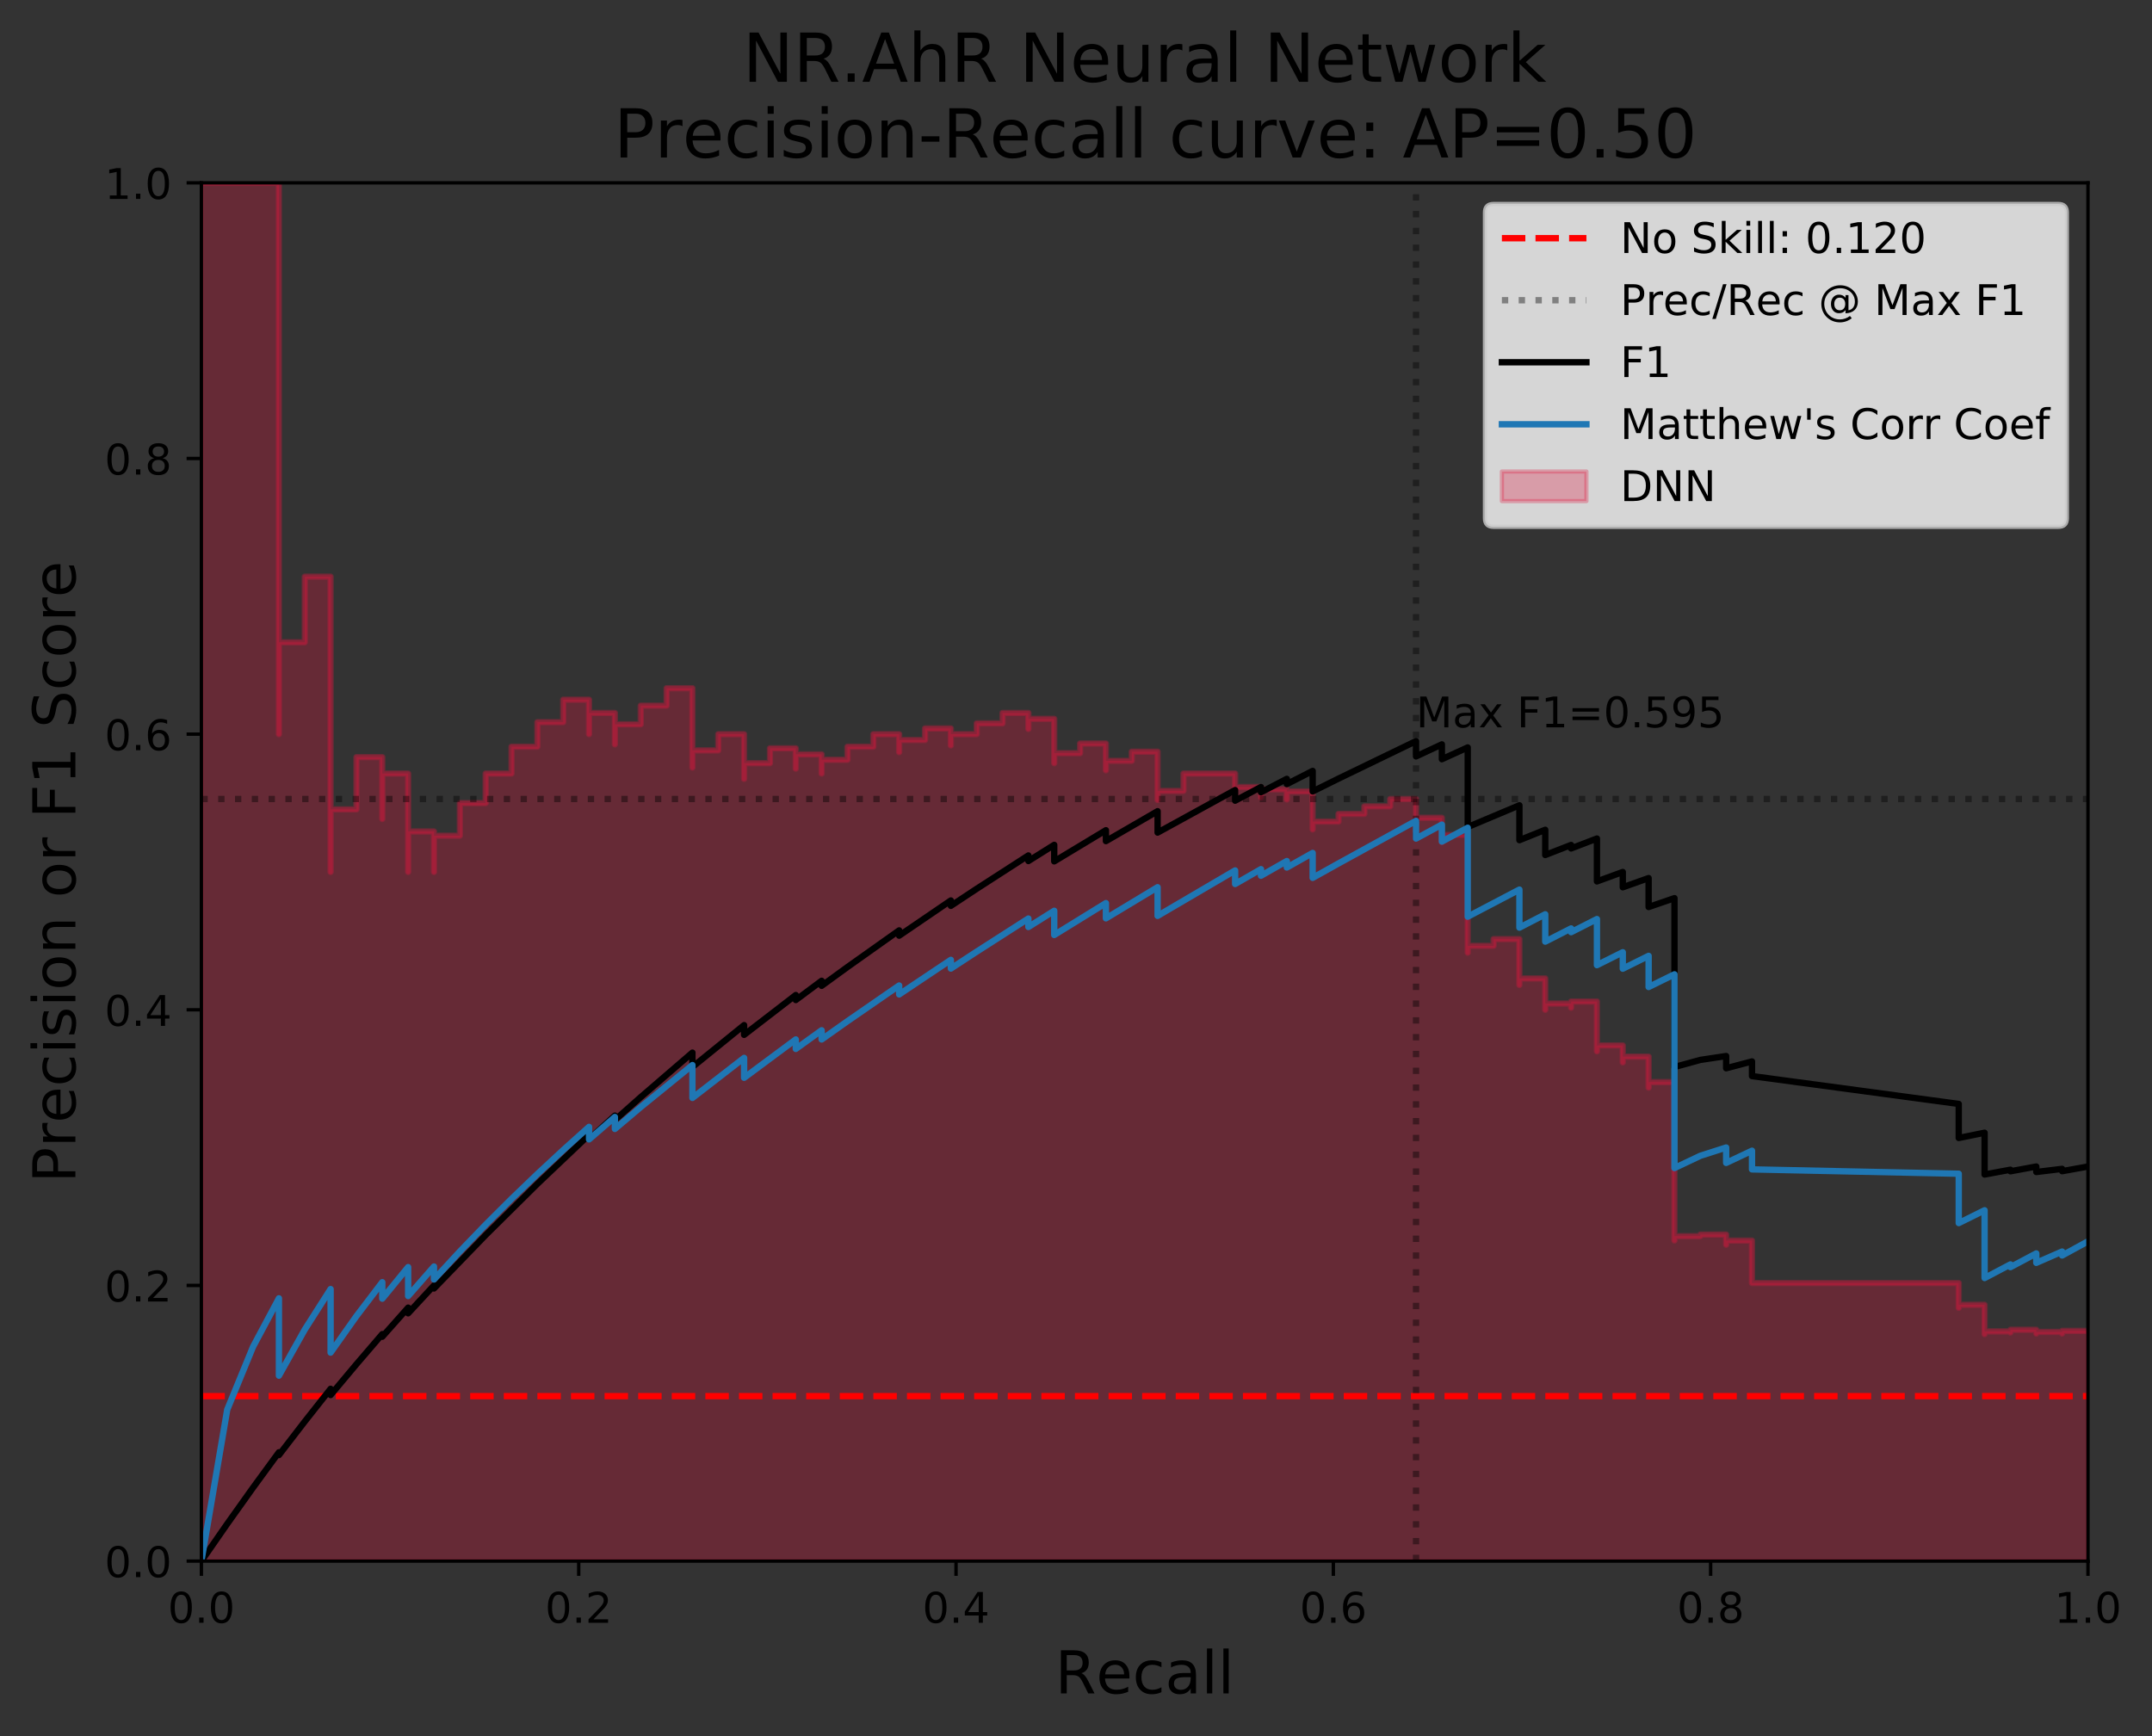 <?xml version="1.0" encoding="utf-8" standalone="no"?>
<!DOCTYPE svg PUBLIC "-//W3C//DTD SVG 1.1//EN"
  "http://www.w3.org/Graphics/SVG/1.1/DTD/svg11.dtd">
<!-- Created with matplotlib (https://matplotlib.org/) -->
<svg height="410.861pt" version="1.1" viewBox="0 0 509.204 410.861" width="509.204pt" xmlns="http://www.w3.org/2000/svg" xmlns:xlink="http://www.w3.org/1999/xlink">
 <rect x="0" y="0" width="509.204" height="410.861" fill="#333333" stroke="none"/>
 <defs>
  <style type="text/css">
*{stroke-linecap:butt;stroke-linejoin:round;}
  </style>
 </defs>
 <g id="figure_1">
  <g id="patch_1">
   <path d="M 0 410.861 
L 509.204 410.861 
L 509.204 0 
L 0 0 
z
" style="fill:none;"/>
  </g>
  <g id="axes_1">
   <g id="patch_2">
    <path d="M 47.653 369.434 
L 494.053 369.434 
L 494.053 43.274 
L 47.653 43.274 
z
" style="fill:none;"/>
   </g>
   <g id="PolyCollection_1">
    <defs>
     <path d="M 494.053 -41.428 
L 494.053 -95.912 
L 487.937 -95.912 
L 487.937 -95.289 
L 487.937 -95.289 
L 487.937 -95.413 
L 487.937 -95.413 
L 487.937 -95.537 
L 487.937 -95.537 
L 487.937 -95.662 
L 481.822 -95.662 
L 481.822 -95.282 
L 481.822 -95.282 
L 481.822 -95.407 
L 481.822 -95.407 
L 481.822 -95.533 
L 481.822 -95.533 
L 481.822 -95.66 
L 481.822 -95.66 
L 481.822 -95.787 
L 481.822 -95.787 
L 481.822 -95.915 
L 481.822 -95.915 
L 481.822 -96.044 
L 481.822 -96.044 
L 481.822 -96.173 
L 475.707 -96.173 
L 475.707 -95.53 
L 475.707 -95.53 
L 475.707 -95.658 
L 475.707 -95.658 
L 475.707 -95.787 
L 469.592 -95.787 
L 469.592 -95.139 
L 469.592 -95.139 
L 469.592 -95.267 
L 469.592 -95.267 
L 469.592 -95.396 
L 469.592 -95.396 
L 469.592 -95.526 
L 469.592 -95.526 
L 469.592 -95.657 
L 469.592 -95.657 
L 469.592 -95.787 
L 469.592 -95.787 
L 469.592 -95.919 
L 469.592 -95.919 
L 469.592 -96.051 
L 469.592 -96.051 
L 469.592 -96.184 
L 469.592 -96.184 
L 469.592 -96.318 
L 469.592 -96.318 
L 469.592 -96.452 
L 469.592 -96.452 
L 469.592 -96.587 
L 469.592 -96.587 
L 469.592 -96.722 
L 469.592 -96.722 
L 469.592 -96.859 
L 469.592 -96.859 
L 469.592 -96.996 
L 469.592 -96.996 
L 469.592 -97.133 
L 469.592 -97.133 
L 469.592 -97.271 
L 469.592 -97.271 
L 469.592 -97.41 
L 469.592 -97.41 
L 469.592 -97.973 
L 469.592 -97.973 
L 469.592 -98.115 
L 469.592 -98.115 
L 469.592 -98.258 
L 469.592 -98.258 
L 469.592 -98.402 
L 469.592 -98.402 
L 469.592 -98.547 
L 469.592 -98.547 
L 469.592 -98.692 
L 469.592 -98.692 
L 469.592 -98.838 
L 469.592 -98.838 
L 469.592 -98.985 
L 469.592 -98.985 
L 469.592 -99.133 
L 469.592 -99.133 
L 469.592 -99.281 
L 469.592 -99.281 
L 469.592 -99.43 
L 469.592 -99.43 
L 469.592 -99.58 
L 469.592 -99.58 
L 469.592 -99.882 
L 469.592 -99.882 
L 469.592 -100.034 
L 469.592 -100.034 
L 469.592 -100.496 
L 469.592 -100.496 
L 469.592 -100.651 
L 469.592 -100.651 
L 469.592 -100.808 
L 469.592 -100.808 
L 469.592 -100.965 
L 469.592 -100.965 
L 469.592 -101.123 
L 469.592 -101.123 
L 469.592 -101.281 
L 469.592 -101.281 
L 469.592 -101.441 
L 469.592 -101.441 
L 469.592 -101.601 
L 469.592 -101.601 
L 469.592 -101.763 
L 469.592 -101.763 
L 469.592 -101.925 
L 469.592 -101.925 
L 469.592 -102.088 
L 463.477 -102.088 
L 463.477 -101.37 
L 463.477 -101.37 
L 463.477 -101.533 
L 463.477 -101.533 
L 463.477 -101.696 
L 463.477 -101.696 
L 463.477 -103.728 
L 463.477 -103.728 
L 463.477 -104.08 
L 463.477 -104.08 
L 463.477 -104.257 
L 463.477 -104.257 
L 463.477 -104.436 
L 463.477 -104.436 
L 463.477 -104.796 
L 463.477 -104.796 
L 463.477 -104.977 
L 463.477 -104.977 
L 463.477 -105.528 
L 463.477 -105.528 
L 463.477 -105.714 
L 463.477 -105.714 
L 463.477 -105.901 
L 463.477 -105.901 
L 463.477 -106.089 
L 463.477 -106.089 
L 463.477 -106.278 
L 463.477 -106.278 
L 463.477 -106.468 
L 463.477 -106.468 
L 463.477 -106.659 
L 463.477 -106.659 
L 463.477 -106.852 
L 463.477 -106.852 
L 463.477 -107.045 
L 463.477 -107.045 
L 463.477 -107.24 
L 414.557 -107.24 
L 414.557 -114.448 
L 414.557 -114.448 
L 414.557 -114.722 
L 414.557 -114.722 
L 414.557 -114.997 
L 414.557 -114.997 
L 414.557 -115.275 
L 414.557 -115.275 
L 414.557 -115.555 
L 414.557 -115.555 
L 414.557 -115.837 
L 414.557 -115.837 
L 414.557 -116.121 
L 414.557 -116.121 
L 414.557 -116.407 
L 414.557 -116.407 
L 414.557 -116.695 
L 414.557 -116.695 
L 414.557 -116.986 
L 414.557 -116.986 
L 414.557 -117.279 
L 408.442 -117.279 
L 408.442 -116.305 
L 408.442 -116.305 
L 408.442 -116.597 
L 408.442 -116.597 
L 408.442 -116.892 
L 408.442 -116.892 
L 408.442 -117.189 
L 408.442 -117.189 
L 408.442 -117.489 
L 408.442 -117.489 
L 408.442 -117.79 
L 408.442 -117.79 
L 408.442 -118.095 
L 408.442 -118.095 
L 408.442 -118.401 
L 408.442 -118.401 
L 408.442 -118.71 
L 402.326 -118.71 
L 402.326 -118.327 
L 396.211 -118.327 
L 396.211 -117.31 
L 396.211 -117.31 
L 396.211 -138.256 
L 396.211 -138.256 
L 396.211 -138.763 
L 396.211 -138.763 
L 396.211 -139.275 
L 396.211 -139.275 
L 396.211 -139.793 
L 396.211 -139.793 
L 396.211 -140.316 
L 396.211 -140.316 
L 396.211 -140.845 
L 396.211 -140.845 
L 396.211 -141.38 
L 396.211 -141.38 
L 396.211 -141.92 
L 396.211 -141.92 
L 396.211 -142.466 
L 396.211 -142.466 
L 396.211 -143.577 
L 396.211 -143.577 
L 396.211 -144.141 
L 396.211 -144.141 
L 396.211 -144.712 
L 396.211 -144.712 
L 396.211 -145.289 
L 396.211 -145.289 
L 396.211 -145.872 
L 396.211 -145.872 
L 396.211 -146.462 
L 396.211 -146.462 
L 396.211 -147.059 
L 396.211 -147.059 
L 396.211 -147.662 
L 396.211 -147.662 
L 396.211 -148.273 
L 396.211 -148.273 
L 396.211 -148.891 
L 396.211 -148.891 
L 396.211 -149.515 
L 396.211 -149.515 
L 396.211 -150.148 
L 396.211 -150.148 
L 396.211 -150.787 
L 396.211 -150.787 
L 396.211 -151.434 
L 396.211 -151.434 
L 396.211 -152.752 
L 396.211 -152.752 
L 396.211 -153.422 
L 396.211 -153.422 
L 396.211 -154.101 
L 396.211 -154.101 
L 396.211 -154.788 
L 390.096 -154.788 
L 390.096 -153.482 
L 390.096 -153.482 
L 390.096 -154.174 
L 390.096 -154.174 
L 390.096 -154.874 
L 390.096 -154.874 
L 390.096 -155.583 
L 390.096 -155.583 
L 390.096 -156.301 
L 390.096 -156.301 
L 390.096 -157.029 
L 390.096 -157.029 
L 390.096 -157.765 
L 390.096 -157.765 
L 390.096 -158.511 
L 390.096 -158.511 
L 390.096 -159.266 
L 390.096 -159.266 
L 390.096 -160.031 
L 390.096 -160.031 
L 390.096 -160.806 
L 383.981 -160.806 
L 383.981 -159.446 
L 383.981 -159.446 
L 383.981 -160.227 
L 383.981 -160.227 
L 383.981 -161.019 
L 383.981 -161.019 
L 383.981 -161.822 
L 383.981 -161.822 
L 383.981 -162.636 
L 383.981 -162.636 
L 383.981 -163.46 
L 377.866 -163.46 
L 377.866 -162.062 
L 377.866 -162.062 
L 377.866 -162.894 
L 377.866 -162.894 
L 377.866 -163.738 
L 377.866 -163.738 
L 377.866 -164.593 
L 377.866 -164.593 
L 377.866 -165.46 
L 377.866 -165.46 
L 377.866 -166.34 
L 377.866 -166.34 
L 377.866 -167.232 
L 377.866 -167.232 
L 377.866 -168.137 
L 377.866 -168.137 
L 377.866 -169.055 
L 377.866 -169.055 
L 377.866 -169.987 
L 377.866 -169.987 
L 377.866 -170.932 
L 377.866 -170.932 
L 377.866 -171.892 
L 377.866 -171.892 
L 377.866 -172.865 
L 377.866 -172.865 
L 377.866 -173.853 
L 371.751 -173.853 
L 371.751 -172.386 
L 371.751 -172.386 
L 371.751 -173.385 
L 365.636 -173.385 
L 365.636 -171.892 
L 365.636 -171.892 
L 365.636 -172.903 
L 365.636 -172.903 
L 365.636 -173.93 
L 365.636 -173.93 
L 365.636 -174.973 
L 365.636 -174.973 
L 365.636 -176.033 
L 365.636 -176.033 
L 365.636 -177.11 
L 365.636 -177.11 
L 365.636 -178.204 
L 365.636 -178.204 
L 365.636 -179.316 
L 359.521 -179.316 
L 359.521 -177.773 
L 359.521 -177.773 
L 359.521 -178.9 
L 359.521 -178.9 
L 359.521 -180.046 
L 359.521 -180.046 
L 359.521 -181.21 
L 359.521 -181.21 
L 359.521 -182.395 
L 359.521 -182.395 
L 359.521 -183.6 
L 359.521 -183.6 
L 359.521 -184.825 
L 359.521 -184.825 
L 359.521 -186.072 
L 359.521 -186.072 
L 359.521 -187.341 
L 359.521 -187.341 
L 359.521 -188.632 
L 353.406 -188.632 
L 353.406 -187.035 
L 347.291 -187.035 
L 347.291 -185.408 
L 347.291 -185.408 
L 347.291 -186.717 
L 347.291 -186.717 
L 347.291 -188.05 
L 347.291 -188.05 
L 347.291 -189.407 
L 347.291 -189.407 
L 347.291 -190.79 
L 347.291 -190.79 
L 347.291 -192.2 
L 347.291 -192.2 
L 347.291 -193.636 
L 347.291 -193.636 
L 347.291 -195.099 
L 347.291 -195.099 
L 347.291 -196.591 
L 347.291 -196.591 
L 347.291 -198.112 
L 347.291 -198.112 
L 347.291 -199.664 
L 347.291 -199.664 
L 347.291 -201.246 
L 347.291 -201.246 
L 347.291 -202.86 
L 347.291 -202.86 
L 347.291 -204.507 
L 347.291 -204.507 
L 347.291 -206.189 
L 347.291 -206.189 
L 347.291 -207.905 
L 347.291 -207.905 
L 347.291 -209.657 
L 347.291 -209.657 
L 347.291 -211.447 
L 347.291 -211.447 
L 347.291 -213.275 
L 341.176 -213.275 
L 341.176 -211.598 
L 341.176 -211.598 
L 341.176 -213.468 
L 341.176 -213.468 
L 341.176 -215.38 
L 341.176 -215.38 
L 341.176 -217.334 
L 335.061 -217.334 
L 335.061 -215.627 
L 335.061 -215.627 
L 335.061 -217.629 
L 335.061 -217.629 
L 335.061 -219.678 
L 335.061 -219.678 
L 335.061 -221.775 
L 328.946 -221.775 
L 328.946 -220.039 
L 322.831 -220.039 
L 322.831 -218.261 
L 316.716 -218.261 
L 316.716 -216.44 
L 310.6 -216.44 
L 310.6 -214.574 
L 310.6 -214.574 
L 310.6 -216.738 
L 310.6 -216.738 
L 310.6 -218.958 
L 310.6 -218.958 
L 310.6 -221.234 
L 310.6 -221.234 
L 310.6 -223.569 
L 304.485 -223.569 
L 304.485 -221.674 
L 304.485 -221.674 
L 304.485 -224.077 
L 298.37 -224.077 
L 298.37 -222.138 
L 298.37 -222.138 
L 298.37 -224.613 
L 292.255 -224.613 
L 292.255 -222.627 
L 292.255 -222.627 
L 292.255 -225.18 
L 292.255 -225.18 
L 292.255 -227.805 
L 280.025 -227.805 
L 280.025 -223.693 
L 273.91 -223.693 
L 273.91 -221.546 
L 273.91 -221.546 
L 273.91 -224.275 
L 273.91 -224.275 
L 273.91 -227.088 
L 273.91 -227.088 
L 273.91 -229.989 
L 273.91 -229.989 
L 273.91 -232.982 
L 267.795 -232.982 
L 267.795 -230.811 
L 261.68 -230.811 
L 261.68 -228.568 
L 261.68 -228.568 
L 261.68 -231.688 
L 261.68 -231.688 
L 261.68 -234.912 
L 255.565 -234.912 
L 255.565 -232.625 
L 249.45 -232.625 
L 249.45 -230.257 
L 249.45 -230.257 
L 249.45 -233.629 
L 249.45 -233.629 
L 249.45 -237.124 
L 249.45 -237.124 
L 249.45 -240.748 
L 243.335 -240.748 
L 243.335 -238.354 
L 243.335 -238.354 
L 243.335 -242.141 
L 237.22 -242.141 
L 237.22 -239.682 
L 231.105 -239.682 
L 231.105 -237.124 
L 224.989 -237.124 
L 224.989 -234.461 
L 224.989 -234.461 
L 224.989 -238.482 
L 218.874 -238.482 
L 218.874 -235.736 
L 212.759 -235.736 
L 212.759 -232.869 
L 212.759 -232.869 
L 212.759 -237.124 
L 206.644 -237.124 
L 206.644 -234.158 
L 200.529 -234.158 
L 200.529 -231.055 
L 194.414 -231.055 
L 194.414 -227.805 
L 194.414 -227.805 
L 194.414 -232.35 
L 188.299 -232.35 
L 188.299 -228.97 
L 188.299 -228.97 
L 188.299 -233.778 
L 182.184 -233.778 
L 182.184 -230.257 
L 176.069 -230.257 
L 176.069 -226.545 
L 176.069 -226.545 
L 176.069 -231.688 
L 176.069 -231.688 
L 176.069 -237.124 
L 169.954 -237.124 
L 169.954 -233.286 
L 163.839 -233.286 
L 163.839 -229.217 
L 163.839 -229.217 
L 163.839 -235.085 
L 163.839 -235.085 
L 163.839 -241.332 
L 163.839 -241.332 
L 163.839 -247.995 
L 157.724 -247.995 
L 157.724 -243.872 
L 151.609 -243.872 
L 151.609 -239.453 
L 145.494 -239.453 
L 145.494 -234.708 
L 145.494 -234.708 
L 145.494 -242.141 
L 139.379 -242.141 
L 139.379 -237.124 
L 139.379 -237.124 
L 139.379 -245.278 
L 133.263 -245.278 
L 133.263 -239.96 
L 127.148 -239.96 
L 127.148 -234.158 
L 121.033 -234.158 
L 121.033 -227.805 
L 114.918 -227.805 
L 114.918 -220.815 
L 108.803 -220.815 
L 108.803 -213.091 
L 102.688 -213.091 
L 102.688 -204.507 
L 102.688 -204.507 
L 102.688 -214.1 
L 96.573 -214.1 
L 96.573 -204.507 
L 96.573 -204.507 
L 96.573 -215.38 
L 96.573 -215.38 
L 96.573 -227.805 
L 90.458 -227.805 
L 90.458 -217.052 
L 90.458 -217.052 
L 90.458 -231.688 
L 84.343 -231.688 
L 84.343 -219.333 
L 78.228 -219.333 
L 78.228 -204.507 
L 78.228 -204.507 
L 78.228 -222.627 
L 78.228 -222.627 
L 78.228 -245.278 
L 78.228 -245.278 
L 78.228 -274.399 
L 72.113 -274.399 
L 72.113 -258.868 
L 65.998 -258.868 
L 65.998 -237.124 
L 65.998 -237.124 
L 65.998 -286.048 
L 65.998 -286.048 
L 65.998 -367.587 
L 59.883 -367.587 
L 59.883 -367.587 
L 53.768 -367.587 
L 53.768 -367.587 
L 47.653 -367.587 
L 47.653 -367.587 
L 47.653 -41.428 
L 47.653 -41.428 
L 47.653 -41.428 
L 53.768 -41.428 
L 53.768 -41.428 
L 59.883 -41.428 
L 59.883 -41.428 
L 65.998 -41.428 
L 65.998 -41.428 
L 65.998 -41.428 
L 65.998 -41.428 
L 65.998 -41.428 
L 65.998 -41.428 
L 72.113 -41.428 
L 72.113 -41.428 
L 78.228 -41.428 
L 78.228 -41.428 
L 78.228 -41.428 
L 78.228 -41.428 
L 78.228 -41.428 
L 78.228 -41.428 
L 78.228 -41.428 
L 78.228 -41.428 
L 84.343 -41.428 
L 84.343 -41.428 
L 90.458 -41.428 
L 90.458 -41.428 
L 90.458 -41.428 
L 90.458 -41.428 
L 96.573 -41.428 
L 96.573 -41.428 
L 96.573 -41.428 
L 96.573 -41.428 
L 96.573 -41.428 
L 96.573 -41.428 
L 102.688 -41.428 
L 102.688 -41.428 
L 102.688 -41.428 
L 102.688 -41.428 
L 108.803 -41.428 
L 108.803 -41.428 
L 114.918 -41.428 
L 114.918 -41.428 
L 121.033 -41.428 
L 121.033 -41.428 
L 127.148 -41.428 
L 127.148 -41.428 
L 133.263 -41.428 
L 133.263 -41.428 
L 139.379 -41.428 
L 139.379 -41.428 
L 139.379 -41.428 
L 139.379 -41.428 
L 145.494 -41.428 
L 145.494 -41.428 
L 145.494 -41.428 
L 145.494 -41.428 
L 151.609 -41.428 
L 151.609 -41.428 
L 157.724 -41.428 
L 157.724 -41.428 
L 163.839 -41.428 
L 163.839 -41.428 
L 163.839 -41.428 
L 163.839 -41.428 
L 163.839 -41.428 
L 163.839 -41.428 
L 163.839 -41.428 
L 163.839 -41.428 
L 169.954 -41.428 
L 169.954 -41.428 
L 176.069 -41.428 
L 176.069 -41.428 
L 176.069 -41.428 
L 176.069 -41.428 
L 176.069 -41.428 
L 176.069 -41.428 
L 182.184 -41.428 
L 182.184 -41.428 
L 188.299 -41.428 
L 188.299 -41.428 
L 188.299 -41.428 
L 188.299 -41.428 
L 194.414 -41.428 
L 194.414 -41.428 
L 194.414 -41.428 
L 194.414 -41.428 
L 200.529 -41.428 
L 200.529 -41.428 
L 206.644 -41.428 
L 206.644 -41.428 
L 212.759 -41.428 
L 212.759 -41.428 
L 212.759 -41.428 
L 212.759 -41.428 
L 218.874 -41.428 
L 218.874 -41.428 
L 224.989 -41.428 
L 224.989 -41.428 
L 224.989 -41.428 
L 224.989 -41.428 
L 231.105 -41.428 
L 231.105 -41.428 
L 237.22 -41.428 
L 237.22 -41.428 
L 243.335 -41.428 
L 243.335 -41.428 
L 243.335 -41.428 
L 243.335 -41.428 
L 249.45 -41.428 
L 249.45 -41.428 
L 249.45 -41.428 
L 249.45 -41.428 
L 249.45 -41.428 
L 249.45 -41.428 
L 249.45 -41.428 
L 249.45 -41.428 
L 255.565 -41.428 
L 255.565 -41.428 
L 261.68 -41.428 
L 261.68 -41.428 
L 261.68 -41.428 
L 261.68 -41.428 
L 261.68 -41.428 
L 261.68 -41.428 
L 267.795 -41.428 
L 267.795 -41.428 
L 273.91 -41.428 
L 273.91 -41.428 
L 273.91 -41.428 
L 273.91 -41.428 
L 273.91 -41.428 
L 273.91 -41.428 
L 273.91 -41.428 
L 273.91 -41.428 
L 273.91 -41.428 
L 273.91 -41.428 
L 280.025 -41.428 
L 280.025 -41.428 
L 292.255 -41.428 
L 292.255 -41.428 
L 292.255 -41.428 
L 292.255 -41.428 
L 292.255 -41.428 
L 292.255 -41.428 
L 298.37 -41.428 
L 298.37 -41.428 
L 298.37 -41.428 
L 298.37 -41.428 
L 304.485 -41.428 
L 304.485 -41.428 
L 304.485 -41.428 
L 304.485 -41.428 
L 310.6 -41.428 
L 310.6 -41.428 
L 310.6 -41.428 
L 310.6 -41.428 
L 310.6 -41.428 
L 310.6 -41.428 
L 310.6 -41.428 
L 310.6 -41.428 
L 310.6 -41.428 
L 310.6 -41.428 
L 316.716 -41.428 
L 316.716 -41.428 
L 322.831 -41.428 
L 322.831 -41.428 
L 328.946 -41.428 
L 328.946 -41.428 
L 335.061 -41.428 
L 335.061 -41.428 
L 335.061 -41.428 
L 335.061 -41.428 
L 335.061 -41.428 
L 335.061 -41.428 
L 335.061 -41.428 
L 335.061 -41.428 
L 341.176 -41.428 
L 341.176 -41.428 
L 341.176 -41.428 
L 341.176 -41.428 
L 341.176 -41.428 
L 341.176 -41.428 
L 341.176 -41.428 
L 341.176 -41.428 
L 347.291 -41.428 
L 347.291 -41.428 
L 347.291 -41.428 
L 347.291 -41.428 
L 347.291 -41.428 
L 347.291 -41.428 
L 347.291 -41.428 
L 347.291 -41.428 
L 347.291 -41.428 
L 347.291 -41.428 
L 347.291 -41.428 
L 347.291 -41.428 
L 347.291 -41.428 
L 347.291 -41.428 
L 347.291 -41.428 
L 347.291 -41.428 
L 347.291 -41.428 
L 347.291 -41.428 
L 347.291 -41.428 
L 347.291 -41.428 
L 347.291 -41.428 
L 347.291 -41.428 
L 347.291 -41.428 
L 347.291 -41.428 
L 347.291 -41.428 
L 347.291 -41.428 
L 347.291 -41.428 
L 347.291 -41.428 
L 347.291 -41.428 
L 347.291 -41.428 
L 347.291 -41.428 
L 347.291 -41.428 
L 347.291 -41.428 
L 347.291 -41.428 
L 347.291 -41.428 
L 347.291 -41.428 
L 347.291 -41.428 
L 347.291 -41.428 
L 353.406 -41.428 
L 353.406 -41.428 
L 359.521 -41.428 
L 359.521 -41.428 
L 359.521 -41.428 
L 359.521 -41.428 
L 359.521 -41.428 
L 359.521 -41.428 
L 359.521 -41.428 
L 359.521 -41.428 
L 359.521 -41.428 
L 359.521 -41.428 
L 359.521 -41.428 
L 359.521 -41.428 
L 359.521 -41.428 
L 359.521 -41.428 
L 359.521 -41.428 
L 359.521 -41.428 
L 359.521 -41.428 
L 359.521 -41.428 
L 359.521 -41.428 
L 359.521 -41.428 
L 365.636 -41.428 
L 365.636 -41.428 
L 365.636 -41.428 
L 365.636 -41.428 
L 365.636 -41.428 
L 365.636 -41.428 
L 365.636 -41.428 
L 365.636 -41.428 
L 365.636 -41.428 
L 365.636 -41.428 
L 365.636 -41.428 
L 365.636 -41.428 
L 365.636 -41.428 
L 365.636 -41.428 
L 365.636 -41.428 
L 365.636 -41.428 
L 371.751 -41.428 
L 371.751 -41.428 
L 371.751 -41.428 
L 371.751 -41.428 
L 377.866 -41.428 
L 377.866 -41.428 
L 377.866 -41.428 
L 377.866 -41.428 
L 377.866 -41.428 
L 377.866 -41.428 
L 377.866 -41.428 
L 377.866 -41.428 
L 377.866 -41.428 
L 377.866 -41.428 
L 377.866 -41.428 
L 377.866 -41.428 
L 377.866 -41.428 
L 377.866 -41.428 
L 377.866 -41.428 
L 377.866 -41.428 
L 377.866 -41.428 
L 377.866 -41.428 
L 377.866 -41.428 
L 377.866 -41.428 
L 377.866 -41.428 
L 377.866 -41.428 
L 377.866 -41.428 
L 377.866 -41.428 
L 377.866 -41.428 
L 377.866 -41.428 
L 377.866 -41.428 
L 377.866 -41.428 
L 383.981 -41.428 
L 383.981 -41.428 
L 383.981 -41.428 
L 383.981 -41.428 
L 383.981 -41.428 
L 383.981 -41.428 
L 383.981 -41.428 
L 383.981 -41.428 
L 383.981 -41.428 
L 383.981 -41.428 
L 383.981 -41.428 
L 383.981 -41.428 
L 390.096 -41.428 
L 390.096 -41.428 
L 390.096 -41.428 
L 390.096 -41.428 
L 390.096 -41.428 
L 390.096 -41.428 
L 390.096 -41.428 
L 390.096 -41.428 
L 390.096 -41.428 
L 390.096 -41.428 
L 390.096 -41.428 
L 390.096 -41.428 
L 390.096 -41.428 
L 390.096 -41.428 
L 390.096 -41.428 
L 390.096 -41.428 
L 390.096 -41.428 
L 390.096 -41.428 
L 390.096 -41.428 
L 390.096 -41.428 
L 390.096 -41.428 
L 390.096 -41.428 
L 396.211 -41.428 
L 396.211 -41.428 
L 396.211 -41.428 
L 396.211 -41.428 
L 396.211 -41.428 
L 396.211 -41.428 
L 396.211 -41.428 
L 396.211 -41.428 
L 396.211 -41.428 
L 396.211 -41.428 
L 396.211 -41.428 
L 396.211 -41.428 
L 396.211 -41.428 
L 396.211 -41.428 
L 396.211 -41.428 
L 396.211 -41.428 
L 396.211 -41.428 
L 396.211 -41.428 
L 396.211 -41.428 
L 396.211 -41.428 
L 396.211 -41.428 
L 396.211 -41.428 
L 396.211 -41.428 
L 396.211 -41.428 
L 396.211 -41.428 
L 396.211 -41.428 
L 396.211 -41.428 
L 396.211 -41.428 
L 396.211 -41.428 
L 396.211 -41.428 
L 396.211 -41.428 
L 396.211 -41.428 
L 396.211 -41.428 
L 396.211 -41.428 
L 396.211 -41.428 
L 396.211 -41.428 
L 396.211 -41.428 
L 396.211 -41.428 
L 396.211 -41.428 
L 396.211 -41.428 
L 396.211 -41.428 
L 396.211 -41.428 
L 396.211 -41.428 
L 396.211 -41.428 
L 396.211 -41.428 
L 396.211 -41.428 
L 396.211 -41.428 
L 396.211 -41.428 
L 396.211 -41.428 
L 396.211 -41.428 
L 396.211 -41.428 
L 396.211 -41.428 
L 396.211 -41.428 
L 396.211 -41.428 
L 396.211 -41.428 
L 396.211 -41.428 
L 402.326 -41.428 
L 402.326 -41.428 
L 408.442 -41.428 
L 408.442 -41.428 
L 408.442 -41.428 
L 408.442 -41.428 
L 408.442 -41.428 
L 408.442 -41.428 
L 408.442 -41.428 
L 408.442 -41.428 
L 408.442 -41.428 
L 408.442 -41.428 
L 408.442 -41.428 
L 408.442 -41.428 
L 408.442 -41.428 
L 408.442 -41.428 
L 408.442 -41.428 
L 408.442 -41.428 
L 408.442 -41.428 
L 408.442 -41.428 
L 414.557 -41.428 
L 414.557 -41.428 
L 414.557 -41.428 
L 414.557 -41.428 
L 414.557 -41.428 
L 414.557 -41.428 
L 414.557 -41.428 
L 414.557 -41.428 
L 414.557 -41.428 
L 414.557 -41.428 
L 414.557 -41.428 
L 414.557 -41.428 
L 414.557 -41.428 
L 414.557 -41.428 
L 414.557 -41.428 
L 414.557 -41.428 
L 414.557 -41.428 
L 414.557 -41.428 
L 414.557 -41.428 
L 414.557 -41.428 
L 414.557 -41.428 
L 414.557 -41.428 
L 463.477 -41.428 
L 463.477 -41.428 
L 463.477 -41.428 
L 463.477 -41.428 
L 463.477 -41.428 
L 463.477 -41.428 
L 463.477 -41.428 
L 463.477 -41.428 
L 463.477 -41.428 
L 463.477 -41.428 
L 463.477 -41.428 
L 463.477 -41.428 
L 463.477 -41.428 
L 463.477 -41.428 
L 463.477 -41.428 
L 463.477 -41.428 
L 463.477 -41.428 
L 463.477 -41.428 
L 463.477 -41.428 
L 463.477 -41.428 
L 463.477 -41.428 
L 463.477 -41.428 
L 463.477 -41.428 
L 463.477 -41.428 
L 463.477 -41.428 
L 463.477 -41.428 
L 463.477 -41.428 
L 463.477 -41.428 
L 463.477 -41.428 
L 463.477 -41.428 
L 463.477 -41.428 
L 463.477 -41.428 
L 463.477 -41.428 
L 463.477 -41.428 
L 463.477 -41.428 
L 463.477 -41.428 
L 463.477 -41.428 
L 463.477 -41.428 
L 469.592 -41.428 
L 469.592 -41.428 
L 469.592 -41.428 
L 469.592 -41.428 
L 469.592 -41.428 
L 469.592 -41.428 
L 469.592 -41.428 
L 469.592 -41.428 
L 469.592 -41.428 
L 469.592 -41.428 
L 469.592 -41.428 
L 469.592 -41.428 
L 469.592 -41.428 
L 469.592 -41.428 
L 469.592 -41.428 
L 469.592 -41.428 
L 469.592 -41.428 
L 469.592 -41.428 
L 469.592 -41.428 
L 469.592 -41.428 
L 469.592 -41.428 
L 469.592 -41.428 
L 469.592 -41.428 
L 469.592 -41.428 
L 469.592 -41.428 
L 469.592 -41.428 
L 469.592 -41.428 
L 469.592 -41.428 
L 469.592 -41.428 
L 469.592 -41.428 
L 469.592 -41.428 
L 469.592 -41.428 
L 469.592 -41.428 
L 469.592 -41.428 
L 469.592 -41.428 
L 469.592 -41.428 
L 469.592 -41.428 
L 469.592 -41.428 
L 469.592 -41.428 
L 469.592 -41.428 
L 469.592 -41.428 
L 469.592 -41.428 
L 469.592 -41.428 
L 469.592 -41.428 
L 469.592 -41.428 
L 469.592 -41.428 
L 469.592 -41.428 
L 469.592 -41.428 
L 469.592 -41.428 
L 469.592 -41.428 
L 469.592 -41.428 
L 469.592 -41.428 
L 469.592 -41.428 
L 469.592 -41.428 
L 469.592 -41.428 
L 469.592 -41.428 
L 469.592 -41.428 
L 469.592 -41.428 
L 469.592 -41.428 
L 469.592 -41.428 
L 469.592 -41.428 
L 469.592 -41.428 
L 469.592 -41.428 
L 469.592 -41.428 
L 469.592 -41.428 
L 469.592 -41.428 
L 469.592 -41.428 
L 469.592 -41.428 
L 469.592 -41.428 
L 469.592 -41.428 
L 469.592 -41.428 
L 469.592 -41.428 
L 469.592 -41.428 
L 469.592 -41.428 
L 469.592 -41.428 
L 469.592 -41.428 
L 469.592 -41.428 
L 469.592 -41.428 
L 469.592 -41.428 
L 469.592 -41.428 
L 469.592 -41.428 
L 469.592 -41.428 
L 469.592 -41.428 
L 469.592 -41.428 
L 469.592 -41.428 
L 469.592 -41.428 
L 475.707 -41.428 
L 475.707 -41.428 
L 475.707 -41.428 
L 475.707 -41.428 
L 475.707 -41.428 
L 475.707 -41.428 
L 481.822 -41.428 
L 481.822 -41.428 
L 481.822 -41.428 
L 481.822 -41.428 
L 481.822 -41.428 
L 481.822 -41.428 
L 481.822 -41.428 
L 481.822 -41.428 
L 481.822 -41.428 
L 481.822 -41.428 
L 481.822 -41.428 
L 481.822 -41.428 
L 481.822 -41.428 
L 481.822 -41.428 
L 481.822 -41.428 
L 481.822 -41.428 
L 487.937 -41.428 
L 487.937 -41.428 
L 487.937 -41.428 
L 487.937 -41.428 
L 487.937 -41.428 
L 487.937 -41.428 
L 487.937 -41.428 
L 487.937 -41.428 
L 494.053 -41.428 
z
" id="m0a5791566a" style="stroke:#dc143c;stroke-opacity:0.3;"/>
    </defs>
    <g clip-path="url(#p3ade3dc142)">
     <use style="fill:#dc143c;fill-opacity:0.3;stroke:#dc143c;stroke-opacity:0.3;" x="0" xlink:href="#m0a5791566a" y="410.861"/>
    </g>
   </g>
   <g id="matplotlib.axis_1">
    <g id="xtick_1">
     <g id="line2d_1">
      <defs>
       <path d="M 0 0 
L 0 3.5 
" id="mf892d42c8c" style="stroke:#000000;stroke-width:0.8;"/>
      </defs>
      <g>
       <use style="stroke:#000000;stroke-width:0.8;" x="47.653" xlink:href="#mf892d42c8c" y="369.434"/>
      </g>
     </g>
     <g id="text_1">
      <!-- 0.0 -->
      <defs>
       <path d="M 31.781 66.406 
Q 24.172 66.406 20.328 58.906 
Q 16.5 51.422 16.5 36.375 
Q 16.5 21.391 20.328 13.891 
Q 24.172 6.391 31.781 6.391 
Q 39.453 6.391 43.281 13.891 
Q 47.125 21.391 47.125 36.375 
Q 47.125 51.422 43.281 58.906 
Q 39.453 66.406 31.781 66.406 
z
M 31.781 74.219 
Q 44.047 74.219 50.516 64.516 
Q 56.984 54.828 56.984 36.375 
Q 56.984 17.969 50.516 8.266 
Q 44.047 -1.422 31.781 -1.422 
Q 19.531 -1.422 13.062 8.266 
Q 6.594 17.969 6.594 36.375 
Q 6.594 54.828 13.062 64.516 
Q 19.531 74.219 31.781 74.219 
z
" id="DejaVuSans-48"/>
       <path d="M 10.688 12.406 
L 21 12.406 
L 21 0 
L 10.688 0 
z
" id="DejaVuSans-46"/>
      </defs>
      <g transform="translate(39.701 384.032)scale(0.1 -0.1)">
       <use xlink:href="#DejaVuSans-48"/>
       <use x="63.623" xlink:href="#DejaVuSans-46"/>
       <use x="95.41" xlink:href="#DejaVuSans-48"/>
      </g>
     </g>
    </g>
    <g id="xtick_2">
     <g id="line2d_2">
      <g>
       <use style="stroke:#000000;stroke-width:0.8;" x="136.933" xlink:href="#mf892d42c8c" y="369.434"/>
      </g>
     </g>
     <g id="text_2">
      <!-- 0.2 -->
      <defs>
       <path d="M 19.188 8.297 
L 53.609 8.297 
L 53.609 0 
L 7.328 0 
L 7.328 8.297 
Q 12.938 14.109 22.625 23.891 
Q 32.328 33.688 34.812 36.531 
Q 39.547 41.844 41.422 45.531 
Q 43.312 49.219 43.312 52.781 
Q 43.312 58.594 39.234 62.25 
Q 35.156 65.922 28.609 65.922 
Q 23.969 65.922 18.812 64.312 
Q 13.672 62.703 7.812 59.422 
L 7.812 69.391 
Q 13.766 71.781 18.938 73 
Q 24.125 74.219 28.422 74.219 
Q 39.75 74.219 46.484 68.547 
Q 53.219 62.891 53.219 53.422 
Q 53.219 48.922 51.531 44.891 
Q 49.859 40.875 45.406 35.406 
Q 44.188 33.984 37.641 27.219 
Q 31.109 20.453 19.188 8.297 
z
" id="DejaVuSans-50"/>
      </defs>
      <g transform="translate(128.981 384.032)scale(0.1 -0.1)">
       <use xlink:href="#DejaVuSans-48"/>
       <use x="63.623" xlink:href="#DejaVuSans-46"/>
       <use x="95.41" xlink:href="#DejaVuSans-50"/>
      </g>
     </g>
    </g>
    <g id="xtick_3">
     <g id="line2d_3">
      <g>
       <use style="stroke:#000000;stroke-width:0.8;" x="226.213" xlink:href="#mf892d42c8c" y="369.434"/>
      </g>
     </g>
     <g id="text_3">
      <!-- 0.4 -->
      <defs>
       <path d="M 37.797 64.312 
L 12.891 25.391 
L 37.797 25.391 
z
M 35.203 72.906 
L 47.609 72.906 
L 47.609 25.391 
L 58.016 25.391 
L 58.016 17.188 
L 47.609 17.188 
L 47.609 0 
L 37.797 0 
L 37.797 17.188 
L 4.891 17.188 
L 4.891 26.703 
z
" id="DejaVuSans-52"/>
      </defs>
      <g transform="translate(218.261 384.032)scale(0.1 -0.1)">
       <use xlink:href="#DejaVuSans-48"/>
       <use x="63.623" xlink:href="#DejaVuSans-46"/>
       <use x="95.41" xlink:href="#DejaVuSans-52"/>
      </g>
     </g>
    </g>
    <g id="xtick_4">
     <g id="line2d_4">
      <g>
       <use style="stroke:#000000;stroke-width:0.8;" x="315.493" xlink:href="#mf892d42c8c" y="369.434"/>
      </g>
     </g>
     <g id="text_4">
      <!-- 0.6 -->
      <defs>
       <path d="M 33.016 40.375 
Q 26.375 40.375 22.484 35.828 
Q 18.609 31.297 18.609 23.391 
Q 18.609 15.531 22.484 10.953 
Q 26.375 6.391 33.016 6.391 
Q 39.656 6.391 43.531 10.953 
Q 47.406 15.531 47.406 23.391 
Q 47.406 31.297 43.531 35.828 
Q 39.656 40.375 33.016 40.375 
z
M 52.594 71.297 
L 52.594 62.312 
Q 48.875 64.062 45.094 64.984 
Q 41.312 65.922 37.594 65.922 
Q 27.828 65.922 22.672 59.328 
Q 17.531 52.734 16.797 39.406 
Q 19.672 43.656 24.016 45.922 
Q 28.375 48.188 33.594 48.188 
Q 44.578 48.188 50.953 41.516 
Q 57.328 34.859 57.328 23.391 
Q 57.328 12.156 50.688 5.359 
Q 44.047 -1.422 33.016 -1.422 
Q 20.359 -1.422 13.672 8.266 
Q 6.984 17.969 6.984 36.375 
Q 6.984 53.656 15.188 63.938 
Q 23.391 74.219 37.203 74.219 
Q 40.922 74.219 44.703 73.484 
Q 48.484 72.75 52.594 71.297 
z
" id="DejaVuSans-54"/>
      </defs>
      <g transform="translate(307.541 384.032)scale(0.1 -0.1)">
       <use xlink:href="#DejaVuSans-48"/>
       <use x="63.623" xlink:href="#DejaVuSans-46"/>
       <use x="95.41" xlink:href="#DejaVuSans-54"/>
      </g>
     </g>
    </g>
    <g id="xtick_5">
     <g id="line2d_5">
      <g>
       <use style="stroke:#000000;stroke-width:0.8;" x="404.772" xlink:href="#mf892d42c8c" y="369.434"/>
      </g>
     </g>
     <g id="text_5">
      <!-- 0.8 -->
      <defs>
       <path d="M 31.781 34.625 
Q 24.75 34.625 20.719 30.859 
Q 16.703 27.094 16.703 20.516 
Q 16.703 13.922 20.719 10.156 
Q 24.75 6.391 31.781 6.391 
Q 38.812 6.391 42.859 10.172 
Q 46.922 13.969 46.922 20.516 
Q 46.922 27.094 42.891 30.859 
Q 38.875 34.625 31.781 34.625 
z
M 21.922 38.812 
Q 15.578 40.375 12.031 44.719 
Q 8.5 49.078 8.5 55.328 
Q 8.5 64.062 14.719 69.141 
Q 20.953 74.219 31.781 74.219 
Q 42.672 74.219 48.875 69.141 
Q 55.078 64.062 55.078 55.328 
Q 55.078 49.078 51.531 44.719 
Q 48 40.375 41.703 38.812 
Q 48.828 37.156 52.797 32.312 
Q 56.781 27.484 56.781 20.516 
Q 56.781 9.906 50.312 4.234 
Q 43.844 -1.422 31.781 -1.422 
Q 19.734 -1.422 13.25 4.234 
Q 6.781 9.906 6.781 20.516 
Q 6.781 27.484 10.781 32.312 
Q 14.797 37.156 21.922 38.812 
z
M 18.312 54.391 
Q 18.312 48.734 21.844 45.562 
Q 25.391 42.391 31.781 42.391 
Q 38.141 42.391 41.719 45.562 
Q 45.312 48.734 45.312 54.391 
Q 45.312 60.062 41.719 63.234 
Q 38.141 66.406 31.781 66.406 
Q 25.391 66.406 21.844 63.234 
Q 18.312 60.062 18.312 54.391 
z
" id="DejaVuSans-56"/>
      </defs>
      <g transform="translate(396.821 384.032)scale(0.1 -0.1)">
       <use xlink:href="#DejaVuSans-48"/>
       <use x="63.623" xlink:href="#DejaVuSans-46"/>
       <use x="95.41" xlink:href="#DejaVuSans-56"/>
      </g>
     </g>
    </g>
    <g id="xtick_6">
     <g id="line2d_6">
      <g>
       <use style="stroke:#000000;stroke-width:0.8;" x="494.053" xlink:href="#mf892d42c8c" y="369.434"/>
      </g>
     </g>
     <g id="text_6">
      <!-- 1.0 -->
      <defs>
       <path d="M 12.406 8.297 
L 28.516 8.297 
L 28.516 63.922 
L 10.984 60.406 
L 10.984 69.391 
L 28.422 72.906 
L 38.281 72.906 
L 38.281 8.297 
L 54.391 8.297 
L 54.391 0 
L 12.406 0 
z
" id="DejaVuSans-49"/>
      </defs>
      <g transform="translate(486.101 384.032)scale(0.1 -0.1)">
       <use xlink:href="#DejaVuSans-49"/>
       <use x="63.623" xlink:href="#DejaVuSans-46"/>
       <use x="95.41" xlink:href="#DejaVuSans-48"/>
      </g>
     </g>
    </g>
    <g id="text_7">
     <!-- Recall -->
     <defs>
      <path d="M 44.391 34.188 
Q 47.562 33.109 50.562 29.594 
Q 53.562 26.078 56.594 19.922 
L 66.609 0 
L 56 0 
L 46.688 18.703 
Q 43.062 26.031 39.672 28.422 
Q 36.281 30.812 30.422 30.812 
L 19.672 30.812 
L 19.672 0 
L 9.812 0 
L 9.812 72.906 
L 32.078 72.906 
Q 44.578 72.906 50.734 67.672 
Q 56.891 62.453 56.891 51.906 
Q 56.891 45.016 53.688 40.469 
Q 50.484 35.938 44.391 34.188 
z
M 19.672 64.797 
L 19.672 38.922 
L 32.078 38.922 
Q 39.203 38.922 42.844 42.219 
Q 46.484 45.516 46.484 51.906 
Q 46.484 58.297 42.844 61.547 
Q 39.203 64.797 32.078 64.797 
z
" id="DejaVuSans-82"/>
      <path d="M 56.203 29.594 
L 56.203 25.203 
L 14.891 25.203 
Q 15.484 15.922 20.484 11.062 
Q 25.484 6.203 34.422 6.203 
Q 39.594 6.203 44.453 7.469 
Q 49.312 8.734 54.109 11.281 
L 54.109 2.781 
Q 49.266 0.734 44.188 -0.344 
Q 39.109 -1.422 33.891 -1.422 
Q 20.797 -1.422 13.156 6.188 
Q 5.516 13.812 5.516 26.812 
Q 5.516 40.234 12.766 48.109 
Q 20.016 56 32.328 56 
Q 43.359 56 49.781 48.891 
Q 56.203 41.797 56.203 29.594 
z
M 47.219 32.234 
Q 47.125 39.594 43.094 43.984 
Q 39.062 48.391 32.422 48.391 
Q 24.906 48.391 20.391 44.141 
Q 15.875 39.891 15.188 32.172 
z
" id="DejaVuSans-101"/>
      <path d="M 48.781 52.594 
L 48.781 44.188 
Q 44.969 46.297 41.141 47.344 
Q 37.312 48.391 33.406 48.391 
Q 24.656 48.391 19.812 42.844 
Q 14.984 37.312 14.984 27.297 
Q 14.984 17.281 19.812 11.734 
Q 24.656 6.203 33.406 6.203 
Q 37.312 6.203 41.141 7.25 
Q 44.969 8.297 48.781 10.406 
L 48.781 2.094 
Q 45.016 0.344 40.984 -0.531 
Q 36.969 -1.422 32.422 -1.422 
Q 20.062 -1.422 12.781 6.344 
Q 5.516 14.109 5.516 27.297 
Q 5.516 40.672 12.859 48.328 
Q 20.219 56 33.016 56 
Q 37.156 56 41.109 55.141 
Q 45.062 54.297 48.781 52.594 
z
" id="DejaVuSans-99"/>
      <path d="M 34.281 27.484 
Q 23.391 27.484 19.188 25 
Q 14.984 22.516 14.984 16.5 
Q 14.984 11.719 18.141 8.906 
Q 21.297 6.109 26.703 6.109 
Q 34.188 6.109 38.703 11.406 
Q 43.219 16.703 43.219 25.484 
L 43.219 27.484 
z
M 52.203 31.203 
L 52.203 0 
L 43.219 0 
L 43.219 8.297 
Q 40.141 3.328 35.547 0.953 
Q 30.953 -1.422 24.312 -1.422 
Q 15.922 -1.422 10.953 3.297 
Q 6 8.016 6 15.922 
Q 6 25.141 12.172 29.828 
Q 18.359 34.516 30.609 34.516 
L 43.219 34.516 
L 43.219 35.406 
Q 43.219 41.609 39.141 45 
Q 35.062 48.391 27.688 48.391 
Q 23 48.391 18.547 47.266 
Q 14.109 46.141 10.016 43.891 
L 10.016 52.203 
Q 14.938 54.109 19.578 55.047 
Q 24.219 56 28.609 56 
Q 40.484 56 46.344 49.844 
Q 52.203 43.703 52.203 31.203 
z
" id="DejaVuSans-97"/>
      <path d="M 9.422 75.984 
L 18.406 75.984 
L 18.406 0 
L 9.422 0 
z
" id="DejaVuSans-108"/>
     </defs>
     <g transform="translate(249.658 400.75)scale(0.14 -0.14)">
      <use xlink:href="#DejaVuSans-82"/>
      <use x="69.42" xlink:href="#DejaVuSans-101"/>
      <use x="130.943" xlink:href="#DejaVuSans-99"/>
      <use x="185.924" xlink:href="#DejaVuSans-97"/>
      <use x="247.203" xlink:href="#DejaVuSans-108"/>
      <use x="274.986" xlink:href="#DejaVuSans-108"/>
     </g>
    </g>
   </g>
   <g id="matplotlib.axis_2">
    <g id="ytick_1">
     <g id="line2d_7">
      <defs>
       <path d="M 0 0 
L -3.5 0 
" id="m6b90831e0f" style="stroke:#000000;stroke-width:0.8;"/>
      </defs>
      <g>
       <use style="stroke:#000000;stroke-width:0.8;" x="47.653" xlink:href="#m6b90831e0f" y="369.434"/>
      </g>
     </g>
     <g id="text_8">
      <!-- 0.0 -->
      <g transform="translate(24.749 373.233)scale(0.1 -0.1)">
       <use xlink:href="#DejaVuSans-48"/>
       <use x="63.623" xlink:href="#DejaVuSans-46"/>
       <use x="95.41" xlink:href="#DejaVuSans-48"/>
      </g>
     </g>
    </g>
    <g id="ytick_2">
     <g id="line2d_8">
      <g>
       <use style="stroke:#000000;stroke-width:0.8;" x="47.653" xlink:href="#m6b90831e0f" y="304.202"/>
      </g>
     </g>
     <g id="text_9">
      <!-- 0.2 -->
      <g transform="translate(24.749 308.001)scale(0.1 -0.1)">
       <use xlink:href="#DejaVuSans-48"/>
       <use x="63.623" xlink:href="#DejaVuSans-46"/>
       <use x="95.41" xlink:href="#DejaVuSans-50"/>
      </g>
     </g>
    </g>
    <g id="ytick_3">
     <g id="line2d_9">
      <g>
       <use style="stroke:#000000;stroke-width:0.8;" x="47.653" xlink:href="#m6b90831e0f" y="238.97"/>
      </g>
     </g>
     <g id="text_10">
      <!-- 0.4 -->
      <g transform="translate(24.749 242.769)scale(0.1 -0.1)">
       <use xlink:href="#DejaVuSans-48"/>
       <use x="63.623" xlink:href="#DejaVuSans-46"/>
       <use x="95.41" xlink:href="#DejaVuSans-52"/>
      </g>
     </g>
    </g>
    <g id="ytick_4">
     <g id="line2d_10">
      <g>
       <use style="stroke:#000000;stroke-width:0.8;" x="47.653" xlink:href="#m6b90831e0f" y="173.738"/>
      </g>
     </g>
     <g id="text_11">
      <!-- 0.6 -->
      <g transform="translate(24.749 177.537)scale(0.1 -0.1)">
       <use xlink:href="#DejaVuSans-48"/>
       <use x="63.623" xlink:href="#DejaVuSans-46"/>
       <use x="95.41" xlink:href="#DejaVuSans-54"/>
      </g>
     </g>
    </g>
    <g id="ytick_5">
     <g id="line2d_11">
      <g>
       <use style="stroke:#000000;stroke-width:0.8;" x="47.653" xlink:href="#m6b90831e0f" y="108.506"/>
      </g>
     </g>
     <g id="text_12">
      <!-- 0.8 -->
      <g transform="translate(24.749 112.305)scale(0.1 -0.1)">
       <use xlink:href="#DejaVuSans-48"/>
       <use x="63.623" xlink:href="#DejaVuSans-46"/>
       <use x="95.41" xlink:href="#DejaVuSans-56"/>
      </g>
     </g>
    </g>
    <g id="ytick_6">
     <g id="line2d_12">
      <g>
       <use style="stroke:#000000;stroke-width:0.8;" x="47.653" xlink:href="#m6b90831e0f" y="43.274"/>
      </g>
     </g>
     <g id="text_13">
      <!-- 1.0 -->
      <g transform="translate(24.749 47.073)scale(0.1 -0.1)">
       <use xlink:href="#DejaVuSans-49"/>
       <use x="63.623" xlink:href="#DejaVuSans-46"/>
       <use x="95.41" xlink:href="#DejaVuSans-48"/>
      </g>
     </g>
    </g>
    <g id="text_14">
     <!-- Precision or F1 Score -->
     <defs>
      <path d="M 19.672 64.797 
L 19.672 37.406 
L 32.078 37.406 
Q 38.969 37.406 42.719 40.969 
Q 46.484 44.531 46.484 51.125 
Q 46.484 57.672 42.719 61.234 
Q 38.969 64.797 32.078 64.797 
z
M 9.812 72.906 
L 32.078 72.906 
Q 44.344 72.906 50.609 67.359 
Q 56.891 61.812 56.891 51.125 
Q 56.891 40.328 50.609 34.812 
Q 44.344 29.297 32.078 29.297 
L 19.672 29.297 
L 19.672 0 
L 9.812 0 
z
" id="DejaVuSans-80"/>
      <path d="M 41.109 46.297 
Q 39.594 47.172 37.812 47.578 
Q 36.031 48 33.891 48 
Q 26.266 48 22.188 43.047 
Q 18.109 38.094 18.109 28.812 
L 18.109 0 
L 9.078 0 
L 9.078 54.688 
L 18.109 54.688 
L 18.109 46.188 
Q 20.953 51.172 25.484 53.578 
Q 30.031 56 36.531 56 
Q 37.453 56 38.578 55.875 
Q 39.703 55.766 41.062 55.516 
z
" id="DejaVuSans-114"/>
      <path d="M 9.422 54.688 
L 18.406 54.688 
L 18.406 0 
L 9.422 0 
z
M 9.422 75.984 
L 18.406 75.984 
L 18.406 64.594 
L 9.422 64.594 
z
" id="DejaVuSans-105"/>
      <path d="M 44.281 53.078 
L 44.281 44.578 
Q 40.484 46.531 36.375 47.5 
Q 32.281 48.484 27.875 48.484 
Q 21.188 48.484 17.844 46.438 
Q 14.5 44.391 14.5 40.281 
Q 14.5 37.156 16.891 35.375 
Q 19.281 33.594 26.516 31.984 
L 29.594 31.297 
Q 39.156 29.25 43.188 25.516 
Q 47.219 21.781 47.219 15.094 
Q 47.219 7.469 41.188 3.016 
Q 35.156 -1.422 24.609 -1.422 
Q 20.219 -1.422 15.453 -0.562 
Q 10.688 0.297 5.422 2 
L 5.422 11.281 
Q 10.406 8.688 15.234 7.391 
Q 20.062 6.109 24.812 6.109 
Q 31.156 6.109 34.562 8.281 
Q 37.984 10.453 37.984 14.406 
Q 37.984 18.062 35.516 20.016 
Q 33.062 21.969 24.703 23.781 
L 21.578 24.516 
Q 13.234 26.266 9.516 29.906 
Q 5.812 33.547 5.812 39.891 
Q 5.812 47.609 11.281 51.797 
Q 16.75 56 26.812 56 
Q 31.781 56 36.172 55.266 
Q 40.578 54.547 44.281 53.078 
z
" id="DejaVuSans-115"/>
      <path d="M 30.609 48.391 
Q 23.391 48.391 19.188 42.75 
Q 14.984 37.109 14.984 27.297 
Q 14.984 17.484 19.156 11.844 
Q 23.344 6.203 30.609 6.203 
Q 37.797 6.203 41.984 11.859 
Q 46.188 17.531 46.188 27.297 
Q 46.188 37.016 41.984 42.703 
Q 37.797 48.391 30.609 48.391 
z
M 30.609 56 
Q 42.328 56 49.016 48.375 
Q 55.719 40.766 55.719 27.297 
Q 55.719 13.875 49.016 6.219 
Q 42.328 -1.422 30.609 -1.422 
Q 18.844 -1.422 12.172 6.219 
Q 5.516 13.875 5.516 27.297 
Q 5.516 40.766 12.172 48.375 
Q 18.844 56 30.609 56 
z
" id="DejaVuSans-111"/>
      <path d="M 54.891 33.016 
L 54.891 0 
L 45.906 0 
L 45.906 32.719 
Q 45.906 40.484 42.875 44.328 
Q 39.844 48.188 33.797 48.188 
Q 26.516 48.188 22.312 43.547 
Q 18.109 38.922 18.109 30.906 
L 18.109 0 
L 9.078 0 
L 9.078 54.688 
L 18.109 54.688 
L 18.109 46.188 
Q 21.344 51.125 25.703 53.562 
Q 30.078 56 35.797 56 
Q 45.219 56 50.047 50.172 
Q 54.891 44.344 54.891 33.016 
z
" id="DejaVuSans-110"/>
      <path id="DejaVuSans-32"/>
      <path d="M 9.812 72.906 
L 51.703 72.906 
L 51.703 64.594 
L 19.672 64.594 
L 19.672 43.109 
L 48.578 43.109 
L 48.578 34.812 
L 19.672 34.812 
L 19.672 0 
L 9.812 0 
z
" id="DejaVuSans-70"/>
      <path d="M 53.516 70.516 
L 53.516 60.891 
Q 47.906 63.578 42.922 64.891 
Q 37.938 66.219 33.297 66.219 
Q 25.25 66.219 20.875 63.094 
Q 16.5 59.969 16.5 54.203 
Q 16.5 49.359 19.406 46.891 
Q 22.312 44.438 30.422 42.922 
L 36.375 41.703 
Q 47.406 39.594 52.656 34.297 
Q 57.906 29 57.906 20.125 
Q 57.906 9.516 50.797 4.047 
Q 43.703 -1.422 29.984 -1.422 
Q 24.812 -1.422 18.969 -0.25 
Q 13.141 0.922 6.891 3.219 
L 6.891 13.375 
Q 12.891 10.016 18.656 8.297 
Q 24.422 6.594 29.984 6.594 
Q 38.422 6.594 43.016 9.906 
Q 47.609 13.234 47.609 19.391 
Q 47.609 24.75 44.312 27.781 
Q 41.016 30.812 33.5 32.328 
L 27.484 33.5 
Q 16.453 35.688 11.516 40.375 
Q 6.594 45.062 6.594 53.422 
Q 6.594 63.094 13.406 68.656 
Q 20.219 74.219 32.172 74.219 
Q 37.312 74.219 42.625 73.281 
Q 47.953 72.359 53.516 70.516 
z
" id="DejaVuSans-83"/>
     </defs>
     <g transform="translate(17.838 279.934)rotate(-90)scale(0.14 -0.14)">
      <use xlink:href="#DejaVuSans-80"/>
      <use x="60.287" xlink:href="#DejaVuSans-114"/>
      <use x="101.369" xlink:href="#DejaVuSans-101"/>
      <use x="162.893" xlink:href="#DejaVuSans-99"/>
      <use x="217.873" xlink:href="#DejaVuSans-105"/>
      <use x="245.656" xlink:href="#DejaVuSans-115"/>
      <use x="297.756" xlink:href="#DejaVuSans-105"/>
      <use x="325.539" xlink:href="#DejaVuSans-111"/>
      <use x="386.721" xlink:href="#DejaVuSans-110"/>
      <use x="450.1" xlink:href="#DejaVuSans-32"/>
      <use x="481.887" xlink:href="#DejaVuSans-111"/>
      <use x="543.068" xlink:href="#DejaVuSans-114"/>
      <use x="584.182" xlink:href="#DejaVuSans-32"/>
      <use x="615.969" xlink:href="#DejaVuSans-70"/>
      <use x="673.488" xlink:href="#DejaVuSans-49"/>
      <use x="737.111" xlink:href="#DejaVuSans-32"/>
      <use x="768.898" xlink:href="#DejaVuSans-83"/>
      <use x="832.375" xlink:href="#DejaVuSans-99"/>
      <use x="887.355" xlink:href="#DejaVuSans-111"/>
      <use x="948.537" xlink:href="#DejaVuSans-114"/>
      <use x="989.619" xlink:href="#DejaVuSans-101"/>
     </g>
    </g>
   </g>
   <g id="line2d_13">
    <path clip-path="url(#p3ade3dc142)" d="M 494.053 314.95 
L 487.937 314.95 
L 487.937 315.573 
L 487.937 315.2 
L 481.822 315.2 
L 481.822 315.58 
L 481.822 314.688 
L 475.707 314.688 
L 475.707 315.332 
L 475.707 315.074 
L 469.592 315.074 
L 469.592 315.723 
L 469.592 308.774 
L 463.477 308.774 
L 463.477 309.491 
L 463.477 303.621 
L 414.557 303.621 
L 414.557 293.583 
L 408.442 293.583 
L 408.442 294.557 
L 408.442 292.151 
L 402.326 292.151 
L 402.326 292.534 
L 396.211 292.534 
L 396.211 293.552 
L 396.211 256.074 
L 390.096 256.074 
L 390.096 257.379 
L 390.096 250.055 
L 383.981 250.055 
L 383.981 251.416 
L 383.981 247.401 
L 377.866 247.401 
L 377.866 248.799 
L 377.866 237.008 
L 371.751 237.008 
L 371.751 238.476 
L 371.751 237.476 
L 365.636 237.476 
L 365.636 238.97 
L 365.636 231.545 
L 359.521 231.545 
L 359.521 233.088 
L 359.521 222.229 
L 353.406 222.229 
L 353.406 223.827 
L 347.291 223.827 
L 347.291 225.453 
L 347.291 197.586 
L 341.176 197.586 
L 341.176 199.264 
L 341.176 193.527 
L 335.061 193.527 
L 335.061 195.235 
L 335.061 189.087 
L 328.946 189.087 
L 328.946 190.823 
L 322.831 190.823 
L 322.831 192.6 
L 316.716 192.6 
L 316.716 194.421 
L 310.6 194.421 
L 310.6 196.287 
L 310.6 187.293 
L 304.485 187.293 
L 304.485 189.188 
L 304.485 186.784 
L 298.37 186.784 
L 298.37 188.724 
L 298.37 186.248 
L 292.255 186.248 
L 292.255 188.234 
L 292.255 183.057 
L 280.025 183.057 
L 280.025 187.168 
L 273.91 187.168 
L 273.91 189.316 
L 273.91 177.88 
L 267.795 177.88 
L 267.795 180.051 
L 261.68 180.051 
L 261.68 182.293 
L 261.68 175.949 
L 255.565 175.949 
L 255.565 178.237 
L 249.45 178.237 
L 249.45 180.605 
L 249.45 170.114 
L 243.335 170.114 
L 243.335 172.507 
L 243.335 168.72 
L 237.22 168.72 
L 237.22 171.18 
L 231.105 171.18 
L 231.105 173.738 
L 224.989 173.738 
L 224.989 176.401 
L 224.989 172.379 
L 218.874 172.379 
L 218.874 175.126 
L 212.759 175.126 
L 212.759 177.992 
L 212.759 173.738 
L 206.644 173.738 
L 206.644 176.703 
L 200.529 176.703 
L 200.529 179.806 
L 194.414 179.806 
L 194.414 183.057 
L 194.414 178.511 
L 188.299 178.511 
L 188.299 181.892 
L 188.299 177.083 
L 182.184 177.083 
L 182.184 180.605 
L 176.069 180.605 
L 176.069 184.316 
L 176.069 173.738 
L 169.954 173.738 
L 169.954 177.575 
L 163.839 177.575 
L 163.839 181.645 
L 163.839 162.866 
L 157.724 162.866 
L 157.724 166.99 
L 151.609 166.99 
L 151.609 171.408 
L 145.494 171.408 
L 145.494 176.154 
L 145.494 168.72 
L 139.379 168.72 
L 139.379 173.738 
L 139.379 165.584 
L 133.263 165.584 
L 133.263 170.902 
L 127.148 170.902 
L 127.148 176.703 
L 121.033 176.703 
L 121.033 183.057 
L 114.918 183.057 
L 114.918 190.046 
L 108.803 190.046 
L 108.803 197.771 
L 102.688 197.771 
L 102.688 206.354 
L 102.688 196.761 
L 96.573 196.761 
L 96.573 206.354 
L 96.573 183.057 
L 90.458 183.057 
L 90.458 193.809 
L 90.458 179.174 
L 84.343 179.174 
L 84.343 191.529 
L 78.228 191.529 
L 78.228 206.354 
L 78.228 136.463 
L 72.113 136.463 
L 72.113 151.994 
L 65.998 151.994 
L 65.998 173.738 
L 65.998 43.274 
L 47.653 43.274 
L 47.653 43.274 
" style="fill:none;stroke:#dc143c;stroke-linecap:square;stroke-opacity:0.3;stroke-width:1.5;"/>
   </g>
   <g id="line2d_14">
    <path clip-path="url(#p3ade3dc142)" d="M 47.653 330.402 
L 494.053 330.402 
" style="fill:none;stroke:#ff0000;stroke-dasharray:5.55,2.4;stroke-dashoffset:0;stroke-width:1.5;"/>
   </g>
   <g id="line2d_15">
    <path clip-path="url(#p3ade3dc142)" d="M 47.653 189.087 
L 494.053 189.087 
" style="fill:none;stroke:#000000;stroke-dasharray:1.5,2.475;stroke-dashoffset:0;stroke-opacity:0.4;stroke-width:1.5;"/>
   </g>
   <g id="line2d_16">
    <path clip-path="url(#p3ade3dc142)" d="M 335.061 369.434 
L 335.061 43.274 
" style="fill:none;stroke:#000000;stroke-dasharray:1.5,2.475;stroke-dashoffset:0;stroke-opacity:0.4;stroke-width:1.5;"/>
   </g>
   <g id="line2d_17">
    <path clip-path="url(#p3ade3dc142)" d="M 494.053 276.063 
L 487.937 277.161 
L 487.937 276.614 
L 481.822 277.357 
L 481.822 276.058 
L 475.707 277.187 
L 475.707 276.812 
L 469.592 277.95 
L 469.592 268.06 
L 463.477 269.304 
L 463.477 261.244 
L 414.557 254.656 
L 414.557 251.189 
L 408.442 252.807 
L 408.442 249.91 
L 402.326 250.83 
L 396.211 252.509 
L 396.211 212.547 
L 390.096 214.646 
L 390.096 207.797 
L 383.981 209.978 
L 383.981 206.354 
L 377.866 208.588 
L 377.866 198.437 
L 371.751 200.785 
L 371.751 199.959 
L 365.636 202.337 
L 365.636 196.37 
L 359.521 198.827 
L 359.521 190.572 
L 347.291 195.718 
L 347.291 176.882 
L 341.176 179.668 
L 341.176 176.154 
L 335.061 179.005 
L 335.061 175.389 
L 316.716 184.259 
L 310.6 187.293 
L 310.6 182.436 
L 304.485 185.559 
L 304.485 184.316 
L 298.37 187.494 
L 298.37 186.248 
L 292.255 189.484 
L 292.255 186.967 
L 273.91 197.035 
L 273.91 191.965 
L 261.68 199.052 
L 261.68 196.47 
L 249.45 203.845 
L 249.45 199.934 
L 243.335 203.765 
L 243.335 202.44 
L 231.105 210.332 
L 224.989 214.374 
L 224.989 213.093 
L 212.759 221.429 
L 212.759 220.174 
L 200.529 228.848 
L 194.414 233.298 
L 194.414 232.103 
L 188.299 236.661 
L 188.299 235.475 
L 176.069 244.9 
L 176.069 242.594 
L 163.839 252.509 
L 163.839 249.103 
L 151.609 259.638 
L 145.494 265.063 
L 145.494 264.009 
L 139.379 269.589 
L 139.379 268.56 
L 127.148 280.169 
L 114.918 292.278 
L 102.688 304.919 
L 102.688 304.202 
L 96.573 310.798 
L 96.573 309.451 
L 90.458 316.338 
L 90.458 315.714 
L 84.343 322.84 
L 78.228 330.138 
L 78.228 328.664 
L 72.113 336.405 
L 65.998 344.345 
L 65.998 343.685 
L 59.883 352.039 
L 53.768 360.619 
L 47.653 369.434 
L 47.653 369.434 
" style="fill:none;stroke:#000000;stroke-linecap:square;stroke-width:1.5;"/>
   </g>
   <g id="line2d_18">
    <path clip-path="url(#p3ade3dc142)" d="M 494.053 293.77 
L 487.937 297.113 
L 487.937 296.178 
L 481.822 298.853 
L 481.822 296.623 
L 475.707 299.872 
L 475.707 299.223 
L 469.592 302.45 
L 469.592 286.413 
L 463.477 289.442 
L 463.477 277.763 
L 414.557 276.736 
L 414.557 272.318 
L 408.442 275.204 
L 408.442 271.56 
L 402.326 273.524 
L 396.211 276.419 
L 396.211 230.57 
L 390.096 233.578 
L 390.096 226.203 
L 383.981 229.243 
L 383.981 225.345 
L 377.866 228.407 
L 377.866 217.496 
L 371.751 220.603 
L 371.751 219.712 
L 365.636 222.836 
L 365.636 216.369 
L 359.521 219.526 
L 359.521 210.521 
L 347.291 216.935 
L 347.291 195.883 
L 341.176 199.163 
L 341.176 195.141 
L 335.061 198.449 
L 335.061 194.248 
L 316.716 204.334 
L 310.6 207.748 
L 310.6 201.851 
L 304.485 205.301 
L 304.485 203.765 
L 298.37 207.247 
L 298.37 205.684 
L 292.255 209.199 
L 292.255 205.99 
L 273.91 216.747 
L 273.91 209.96 
L 261.68 217.33 
L 261.68 213.72 
L 249.45 221.264 
L 249.45 215.533 
L 243.335 219.376 
L 243.335 217.37 
L 231.105 225.209 
L 224.989 229.21 
L 224.989 227.151 
L 212.759 235.333 
L 212.759 233.217 
L 200.529 241.662 
L 194.414 245.991 
L 194.414 243.817 
L 188.299 248.227 
L 188.299 245.984 
L 176.069 255.064 
L 176.069 250.351 
L 163.839 259.83 
L 163.839 252.043 
L 151.609 261.991 
L 145.494 267.164 
L 145.494 264.329 
L 139.379 269.654 
L 139.379 266.67 
L 133.263 272.162 
L 127.148 277.839 
L 121.033 283.717 
L 114.918 289.818 
L 108.803 296.167 
L 102.688 302.792 
L 102.688 299.72 
L 96.573 306.71 
L 96.573 299.858 
L 90.458 307.334 
L 90.458 303.433 
L 84.343 311.453 
L 78.228 320.095 
L 78.228 305.056 
L 72.113 314.65 
L 65.998 325.555 
L 65.998 307.244 
L 59.883 318.698 
L 53.768 333.587 
L 47.653 369.434 
L 47.653 369.434 
" style="fill:none;stroke:#1f77b4;stroke-linecap:square;stroke-width:1.5;"/>
   </g>
   <g id="patch_3">
    <path d="M 47.653 369.434 
L 47.653 43.274 
" style="fill:none;stroke:#000000;stroke-linecap:square;stroke-linejoin:miter;stroke-width:0.8;"/>
   </g>
   <g id="patch_4">
    <path d="M 494.053 369.434 
L 494.053 43.274 
" style="fill:none;stroke:#000000;stroke-linecap:square;stroke-linejoin:miter;stroke-width:0.8;"/>
   </g>
   <g id="patch_5">
    <path d="M 47.653 369.434 
L 494.053 369.434 
" style="fill:none;stroke:#000000;stroke-linecap:square;stroke-linejoin:miter;stroke-width:0.8;"/>
   </g>
   <g id="patch_6">
    <path d="M 47.653 43.274 
L 494.053 43.274 
" style="fill:none;stroke:#000000;stroke-linecap:square;stroke-linejoin:miter;stroke-width:0.8;"/>
   </g>
   <g id="text_15">
    <!-- Max F1=0.595 -->
    <defs>
     <path d="M 9.812 72.906 
L 24.516 72.906 
L 43.109 23.297 
L 61.812 72.906 
L 76.516 72.906 
L 76.516 0 
L 66.891 0 
L 66.891 64.016 
L 48.094 14.016 
L 38.188 14.016 
L 19.391 64.016 
L 19.391 0 
L 9.812 0 
z
" id="DejaVuSans-77"/>
     <path d="M 54.891 54.688 
L 35.109 28.078 
L 55.906 0 
L 45.312 0 
L 29.391 21.484 
L 13.484 0 
L 2.875 0 
L 24.125 28.609 
L 4.688 54.688 
L 15.281 54.688 
L 29.781 35.203 
L 44.281 54.688 
z
" id="DejaVuSans-120"/>
     <path d="M 10.594 45.406 
L 73.188 45.406 
L 73.188 37.203 
L 10.594 37.203 
z
M 10.594 25.484 
L 73.188 25.484 
L 73.188 17.188 
L 10.594 17.188 
z
" id="DejaVuSans-61"/>
     <path d="M 10.797 72.906 
L 49.516 72.906 
L 49.516 64.594 
L 19.828 64.594 
L 19.828 46.734 
Q 21.969 47.469 24.109 47.828 
Q 26.266 48.188 28.422 48.188 
Q 40.625 48.188 47.75 41.5 
Q 54.891 34.812 54.891 23.391 
Q 54.891 11.625 47.562 5.094 
Q 40.234 -1.422 26.906 -1.422 
Q 22.312 -1.422 17.547 -0.641 
Q 12.797 0.141 7.719 1.703 
L 7.719 11.625 
Q 12.109 9.234 16.797 8.062 
Q 21.484 6.891 26.703 6.891 
Q 35.156 6.891 40.078 11.328 
Q 45.016 15.766 45.016 23.391 
Q 45.016 31 40.078 35.438 
Q 35.156 39.891 26.703 39.891 
Q 22.75 39.891 18.812 39.016 
Q 14.891 38.141 10.797 36.281 
z
" id="DejaVuSans-53"/>
     <path d="M 10.984 1.516 
L 10.984 10.5 
Q 14.703 8.734 18.5 7.812 
Q 22.312 6.891 25.984 6.891 
Q 35.75 6.891 40.891 13.453 
Q 46.047 20.016 46.781 33.406 
Q 43.953 29.203 39.594 26.953 
Q 35.25 24.703 29.984 24.703 
Q 19.047 24.703 12.672 31.312 
Q 6.297 37.938 6.297 49.422 
Q 6.297 60.641 12.938 67.422 
Q 19.578 74.219 30.609 74.219 
Q 43.266 74.219 49.922 64.516 
Q 56.594 54.828 56.594 36.375 
Q 56.594 19.141 48.406 8.859 
Q 40.234 -1.422 26.422 -1.422 
Q 22.703 -1.422 18.891 -0.688 
Q 15.094 0.047 10.984 1.516 
z
M 30.609 32.422 
Q 37.25 32.422 41.125 36.953 
Q 45.016 41.5 45.016 49.422 
Q 45.016 57.281 41.125 61.844 
Q 37.25 66.406 30.609 66.406 
Q 23.969 66.406 20.094 61.844 
Q 16.219 57.281 16.219 49.422 
Q 16.219 41.5 20.094 36.953 
Q 23.969 32.422 30.609 32.422 
z
" id="DejaVuSans-57"/>
    </defs>
    <g transform="translate(335.061 172.128)scale(0.1 -0.1)">
     <use xlink:href="#DejaVuSans-77"/>
     <use x="86.279" xlink:href="#DejaVuSans-97"/>
     <use x="147.559" xlink:href="#DejaVuSans-120"/>
     <use x="206.738" xlink:href="#DejaVuSans-32"/>
     <use x="238.525" xlink:href="#DejaVuSans-70"/>
     <use x="296.045" xlink:href="#DejaVuSans-49"/>
     <use x="359.668" xlink:href="#DejaVuSans-61"/>
     <use x="443.457" xlink:href="#DejaVuSans-48"/>
     <use x="507.08" xlink:href="#DejaVuSans-46"/>
     <use x="538.867" xlink:href="#DejaVuSans-53"/>
     <use x="602.49" xlink:href="#DejaVuSans-57"/>
     <use x="666.113" xlink:href="#DejaVuSans-53"/>
    </g>
   </g>
   <g id="text_16">
    <!-- NR.AhR Neural Network -->
    <defs>
     <path d="M 9.812 72.906 
L 23.094 72.906 
L 55.422 11.922 
L 55.422 72.906 
L 64.984 72.906 
L 64.984 0 
L 51.703 0 
L 19.391 60.984 
L 19.391 0 
L 9.812 0 
z
" id="DejaVuSans-78"/>
     <path d="M 34.188 63.188 
L 20.797 26.906 
L 47.609 26.906 
z
M 28.609 72.906 
L 39.797 72.906 
L 67.578 0 
L 57.328 0 
L 50.688 18.703 
L 17.828 18.703 
L 11.188 0 
L 0.781 0 
z
" id="DejaVuSans-65"/>
     <path d="M 54.891 33.016 
L 54.891 0 
L 45.906 0 
L 45.906 32.719 
Q 45.906 40.484 42.875 44.328 
Q 39.844 48.188 33.797 48.188 
Q 26.516 48.188 22.312 43.547 
Q 18.109 38.922 18.109 30.906 
L 18.109 0 
L 9.078 0 
L 9.078 75.984 
L 18.109 75.984 
L 18.109 46.188 
Q 21.344 51.125 25.703 53.562 
Q 30.078 56 35.797 56 
Q 45.219 56 50.047 50.172 
Q 54.891 44.344 54.891 33.016 
z
" id="DejaVuSans-104"/>
     <path d="M 8.5 21.578 
L 8.5 54.688 
L 17.484 54.688 
L 17.484 21.922 
Q 17.484 14.156 20.5 10.266 
Q 23.531 6.391 29.594 6.391 
Q 36.859 6.391 41.078 11.031 
Q 45.312 15.672 45.312 23.688 
L 45.312 54.688 
L 54.297 54.688 
L 54.297 0 
L 45.312 0 
L 45.312 8.406 
Q 42.047 3.422 37.719 1 
Q 33.406 -1.422 27.688 -1.422 
Q 18.266 -1.422 13.375 4.438 
Q 8.5 10.297 8.5 21.578 
z
M 31.109 56 
z
" id="DejaVuSans-117"/>
     <path d="M 18.312 70.219 
L 18.312 54.688 
L 36.812 54.688 
L 36.812 47.703 
L 18.312 47.703 
L 18.312 18.016 
Q 18.312 11.328 20.141 9.422 
Q 21.969 7.516 27.594 7.516 
L 36.812 7.516 
L 36.812 0 
L 27.594 0 
Q 17.188 0 13.234 3.875 
Q 9.281 7.766 9.281 18.016 
L 9.281 47.703 
L 2.688 47.703 
L 2.688 54.688 
L 9.281 54.688 
L 9.281 70.219 
z
" id="DejaVuSans-116"/>
     <path d="M 4.203 54.688 
L 13.188 54.688 
L 24.422 12.016 
L 35.594 54.688 
L 46.188 54.688 
L 57.422 12.016 
L 68.609 54.688 
L 77.594 54.688 
L 63.281 0 
L 52.688 0 
L 40.922 44.828 
L 29.109 0 
L 18.5 0 
z
" id="DejaVuSans-119"/>
     <path d="M 9.078 75.984 
L 18.109 75.984 
L 18.109 31.109 
L 44.922 54.688 
L 56.391 54.688 
L 27.391 29.109 
L 57.625 0 
L 45.906 0 
L 18.109 26.703 
L 18.109 0 
L 9.078 0 
z
" id="DejaVuSans-107"/>
    </defs>
    <g transform="translate(175.79 19.358)scale(0.16 -0.16)">
     <use xlink:href="#DejaVuSans-78"/>
     <use x="74.805" xlink:href="#DejaVuSans-82"/>
     <use x="144.24" xlink:href="#DejaVuSans-46"/>
     <use x="176.027" xlink:href="#DejaVuSans-65"/>
     <use x="244.436" xlink:href="#DejaVuSans-104"/>
     <use x="307.814" xlink:href="#DejaVuSans-82"/>
     <use x="377.297" xlink:href="#DejaVuSans-32"/>
     <use x="409.084" xlink:href="#DejaVuSans-78"/>
     <use x="483.889" xlink:href="#DejaVuSans-101"/>
     <use x="545.412" xlink:href="#DejaVuSans-117"/>
     <use x="608.791" xlink:href="#DejaVuSans-114"/>
     <use x="649.904" xlink:href="#DejaVuSans-97"/>
     <use x="711.184" xlink:href="#DejaVuSans-108"/>
     <use x="738.967" xlink:href="#DejaVuSans-32"/>
     <use x="770.754" xlink:href="#DejaVuSans-78"/>
     <use x="845.559" xlink:href="#DejaVuSans-101"/>
     <use x="907.082" xlink:href="#DejaVuSans-116"/>
     <use x="946.291" xlink:href="#DejaVuSans-119"/>
     <use x="1028.078" xlink:href="#DejaVuSans-111"/>
     <use x="1089.26" xlink:href="#DejaVuSans-114"/>
     <use x="1130.373" xlink:href="#DejaVuSans-107"/>
    </g>
    <!--  Precision-Recall curve: AP=0.50 -->
    <defs>
     <path d="M 4.891 31.391 
L 31.203 31.391 
L 31.203 23.391 
L 4.891 23.391 
z
" id="DejaVuSans-45"/>
     <path d="M 2.984 54.688 
L 12.5 54.688 
L 29.594 8.797 
L 46.688 54.688 
L 56.203 54.688 
L 35.688 0 
L 23.484 0 
z
" id="DejaVuSans-118"/>
     <path d="M 11.719 12.406 
L 22.016 12.406 
L 22.016 0 
L 11.719 0 
z
M 11.719 51.703 
L 22.016 51.703 
L 22.016 39.312 
L 11.719 39.312 
z
" id="DejaVuSans-58"/>
    </defs>
    <g transform="translate(140.186 37.274)scale(0.16 -0.16)">
     <use xlink:href="#DejaVuSans-32"/>
     <use x="31.787" xlink:href="#DejaVuSans-80"/>
     <use x="92.074" xlink:href="#DejaVuSans-114"/>
     <use x="133.156" xlink:href="#DejaVuSans-101"/>
     <use x="194.68" xlink:href="#DejaVuSans-99"/>
     <use x="249.66" xlink:href="#DejaVuSans-105"/>
     <use x="277.443" xlink:href="#DejaVuSans-115"/>
     <use x="329.543" xlink:href="#DejaVuSans-105"/>
     <use x="357.326" xlink:href="#DejaVuSans-111"/>
     <use x="418.508" xlink:href="#DejaVuSans-110"/>
     <use x="481.887" xlink:href="#DejaVuSans-45"/>
     <use x="517.971" xlink:href="#DejaVuSans-82"/>
     <use x="587.391" xlink:href="#DejaVuSans-101"/>
     <use x="648.914" xlink:href="#DejaVuSans-99"/>
     <use x="703.895" xlink:href="#DejaVuSans-97"/>
     <use x="765.174" xlink:href="#DejaVuSans-108"/>
     <use x="792.957" xlink:href="#DejaVuSans-108"/>
     <use x="820.74" xlink:href="#DejaVuSans-32"/>
     <use x="852.527" xlink:href="#DejaVuSans-99"/>
     <use x="907.508" xlink:href="#DejaVuSans-117"/>
     <use x="970.887" xlink:href="#DejaVuSans-114"/>
     <use x="1012" xlink:href="#DejaVuSans-118"/>
     <use x="1071.18" xlink:href="#DejaVuSans-101"/>
     <use x="1132.703" xlink:href="#DejaVuSans-58"/>
     <use x="1166.395" xlink:href="#DejaVuSans-32"/>
     <use x="1198.182" xlink:href="#DejaVuSans-65"/>
     <use x="1266.59" xlink:href="#DejaVuSans-80"/>
     <use x="1326.893" xlink:href="#DejaVuSans-61"/>
     <use x="1410.682" xlink:href="#DejaVuSans-48"/>
     <use x="1474.305" xlink:href="#DejaVuSans-46"/>
     <use x="1506.092" xlink:href="#DejaVuSans-53"/>
     <use x="1569.715" xlink:href="#DejaVuSans-48"/>
    </g>
   </g>
   <g id="legend_1">
    <g id="patch_7">
     <path d="M 353.376 124.665 
L 487.053 124.665 
Q 489.053 124.665 489.053 122.665 
L 489.053 50.274 
Q 489.053 48.274 487.053 48.274 
L 353.376 48.274 
Q 351.376 48.274 351.376 50.274 
L 351.376 122.665 
Q 351.376 124.665 353.376 124.665 
z
" style="fill:#ffffff;opacity:0.8;stroke:#cccccc;stroke-linejoin:miter;"/>
    </g>
    <g id="line2d_19">
     <path d="M 355.376 56.372 
L 375.376 56.372 
" style="fill:none;stroke:#ff0000;stroke-dasharray:5.55,2.4;stroke-dashoffset:0;stroke-width:1.5;"/>
    </g>
    <g id="line2d_20"/>
    <g id="text_17">
     <!-- No Skill: 0.120 -->
     <g transform="translate(383.376 59.872)scale(0.1 -0.1)">
      <use xlink:href="#DejaVuSans-78"/>
      <use x="74.805" xlink:href="#DejaVuSans-111"/>
      <use x="135.986" xlink:href="#DejaVuSans-32"/>
      <use x="167.773" xlink:href="#DejaVuSans-83"/>
      <use x="231.25" xlink:href="#DejaVuSans-107"/>
      <use x="289.16" xlink:href="#DejaVuSans-105"/>
      <use x="316.943" xlink:href="#DejaVuSans-108"/>
      <use x="344.727" xlink:href="#DejaVuSans-108"/>
      <use x="372.51" xlink:href="#DejaVuSans-58"/>
      <use x="406.201" xlink:href="#DejaVuSans-32"/>
      <use x="437.988" xlink:href="#DejaVuSans-48"/>
      <use x="501.611" xlink:href="#DejaVuSans-46"/>
      <use x="533.398" xlink:href="#DejaVuSans-49"/>
      <use x="597.021" xlink:href="#DejaVuSans-50"/>
      <use x="660.645" xlink:href="#DejaVuSans-48"/>
     </g>
    </g>
    <g id="line2d_21">
     <path d="M 355.376 71.051 
L 375.376 71.051 
" style="fill:none;stroke:#000000;stroke-dasharray:1.5,2.475;stroke-dashoffset:0;stroke-opacity:0.4;stroke-width:1.5;"/>
    </g>
    <g id="line2d_22"/>
    <g id="text_18">
     <!-- Prec/Rec @ Max F1 -->
     <defs>
      <path d="M 25.391 72.906 
L 33.688 72.906 
L 8.297 -9.281 
L 0 -9.281 
z
" id="DejaVuSans-47"/>
      <path d="M 37.203 26.219 
Q 37.203 19.234 40.672 15.25 
Q 44.141 11.281 50.203 11.281 
Q 56.203 11.281 59.641 15.281 
Q 63.094 19.281 63.094 26.219 
Q 63.094 33.062 59.578 37.078 
Q 56.062 41.109 50.094 41.109 
Q 44.188 41.109 40.688 37.109 
Q 37.203 33.109 37.203 26.219 
z
M 63.812 11.625 
Q 60.891 7.859 57.109 6.078 
Q 53.328 4.297 48.297 4.297 
Q 39.891 4.297 34.641 10.375 
Q 29.391 16.453 29.391 26.219 
Q 29.391 35.984 34.656 42.078 
Q 39.938 48.188 48.297 48.188 
Q 53.328 48.188 57.125 46.359 
Q 60.938 44.531 63.812 40.828 
L 63.812 47.219 
L 70.797 47.219 
L 70.797 11.281 
Q 77.938 12.359 81.953 17.797 
Q 85.984 23.25 85.984 31.891 
Q 85.984 37.109 84.438 41.703 
Q 82.906 46.297 79.781 50.203 
Q 74.703 56.594 67.406 59.984 
Q 60.109 63.375 51.516 63.375 
Q 45.516 63.375 39.984 61.781 
Q 34.469 60.203 29.781 57.078 
Q 22.125 52.094 17.797 44.016 
Q 13.484 35.938 13.484 26.516 
Q 13.484 18.75 16.281 11.953 
Q 19.094 5.172 24.422 0 
Q 29.547 -5.078 36.281 -7.734 
Q 43.016 -10.406 50.688 -10.406 
Q 56.984 -10.406 63.062 -8.281 
Q 69.141 -6.156 74.219 -2.203 
L 78.609 -7.625 
Q 72.516 -12.359 65.312 -14.875 
Q 58.109 -17.391 50.688 -17.391 
Q 41.656 -17.391 33.641 -14.188 
Q 25.641 -10.984 19.391 -4.891 
Q 13.141 1.219 9.859 9.25 
Q 6.594 17.281 6.594 26.516 
Q 6.594 35.406 9.906 43.453 
Q 13.234 51.516 19.391 57.625 
Q 25.688 63.812 33.938 67.109 
Q 42.188 70.406 51.422 70.406 
Q 61.766 70.406 70.625 66.156 
Q 79.5 61.922 85.5 54.109 
Q 89.156 49.312 91.078 43.703 
Q 93.016 38.094 93.016 32.078 
Q 93.016 19.234 85.25 11.812 
Q 77.484 4.391 63.812 4.109 
z
" id="DejaVuSans-64"/>
     </defs>
     <g transform="translate(383.376 74.551)scale(0.1 -0.1)">
      <use xlink:href="#DejaVuSans-80"/>
      <use x="60.287" xlink:href="#DejaVuSans-114"/>
      <use x="101.369" xlink:href="#DejaVuSans-101"/>
      <use x="162.893" xlink:href="#DejaVuSans-99"/>
      <use x="217.873" xlink:href="#DejaVuSans-47"/>
      <use x="251.564" xlink:href="#DejaVuSans-82"/>
      <use x="320.984" xlink:href="#DejaVuSans-101"/>
      <use x="382.508" xlink:href="#DejaVuSans-99"/>
      <use x="437.488" xlink:href="#DejaVuSans-32"/>
      <use x="469.275" xlink:href="#DejaVuSans-64"/>
      <use x="569.275" xlink:href="#DejaVuSans-32"/>
      <use x="601.062" xlink:href="#DejaVuSans-77"/>
      <use x="687.342" xlink:href="#DejaVuSans-97"/>
      <use x="748.621" xlink:href="#DejaVuSans-120"/>
      <use x="807.801" xlink:href="#DejaVuSans-32"/>
      <use x="839.588" xlink:href="#DejaVuSans-70"/>
      <use x="897.107" xlink:href="#DejaVuSans-49"/>
     </g>
    </g>
    <g id="line2d_23">
     <path d="M 355.376 85.729 
L 375.376 85.729 
" style="fill:none;stroke:#000000;stroke-linecap:square;stroke-width:1.5;"/>
    </g>
    <g id="line2d_24"/>
    <g id="text_19">
     <!-- F1 -->
     <g transform="translate(383.376 89.229)scale(0.1 -0.1)">
      <use xlink:href="#DejaVuSans-70"/>
      <use x="57.52" xlink:href="#DejaVuSans-49"/>
     </g>
    </g>
    <g id="line2d_25">
     <path d="M 355.376 100.407 
L 375.376 100.407 
" style="fill:none;stroke:#1f77b4;stroke-linecap:square;stroke-width:1.5;"/>
    </g>
    <g id="line2d_26"/>
    <g id="text_20">
     <!-- Matthew's Corr Coef -->
     <defs>
      <path d="M 17.922 72.906 
L 17.922 45.797 
L 9.625 45.797 
L 9.625 72.906 
z
" id="DejaVuSans-39"/>
      <path d="M 64.406 67.281 
L 64.406 56.891 
Q 59.422 61.531 53.781 63.812 
Q 48.141 66.109 41.797 66.109 
Q 29.297 66.109 22.656 58.469 
Q 16.016 50.828 16.016 36.375 
Q 16.016 21.969 22.656 14.328 
Q 29.297 6.688 41.797 6.688 
Q 48.141 6.688 53.781 8.984 
Q 59.422 11.281 64.406 15.922 
L 64.406 5.609 
Q 59.234 2.094 53.438 0.328 
Q 47.656 -1.422 41.219 -1.422 
Q 24.656 -1.422 15.125 8.703 
Q 5.609 18.844 5.609 36.375 
Q 5.609 53.953 15.125 64.078 
Q 24.656 74.219 41.219 74.219 
Q 47.75 74.219 53.531 72.484 
Q 59.328 70.75 64.406 67.281 
z
" id="DejaVuSans-67"/>
      <path d="M 37.109 75.984 
L 37.109 68.5 
L 28.516 68.5 
Q 23.688 68.5 21.797 66.547 
Q 19.922 64.594 19.922 59.516 
L 19.922 54.688 
L 34.719 54.688 
L 34.719 47.703 
L 19.922 47.703 
L 19.922 0 
L 10.891 0 
L 10.891 47.703 
L 2.297 47.703 
L 2.297 54.688 
L 10.891 54.688 
L 10.891 58.5 
Q 10.891 67.625 15.141 71.797 
Q 19.391 75.984 28.609 75.984 
z
" id="DejaVuSans-102"/>
     </defs>
     <g transform="translate(383.376 103.907)scale(0.1 -0.1)">
      <use xlink:href="#DejaVuSans-77"/>
      <use x="86.279" xlink:href="#DejaVuSans-97"/>
      <use x="147.559" xlink:href="#DejaVuSans-116"/>
      <use x="186.768" xlink:href="#DejaVuSans-116"/>
      <use x="225.977" xlink:href="#DejaVuSans-104"/>
      <use x="289.355" xlink:href="#DejaVuSans-101"/>
      <use x="350.879" xlink:href="#DejaVuSans-119"/>
      <use x="432.666" xlink:href="#DejaVuSans-39"/>
      <use x="460.156" xlink:href="#DejaVuSans-115"/>
      <use x="512.256" xlink:href="#DejaVuSans-32"/>
      <use x="544.043" xlink:href="#DejaVuSans-67"/>
      <use x="613.867" xlink:href="#DejaVuSans-111"/>
      <use x="675.049" xlink:href="#DejaVuSans-114"/>
      <use x="716.146" xlink:href="#DejaVuSans-114"/>
      <use x="757.26" xlink:href="#DejaVuSans-32"/>
      <use x="789.047" xlink:href="#DejaVuSans-67"/>
      <use x="858.871" xlink:href="#DejaVuSans-111"/>
      <use x="920.053" xlink:href="#DejaVuSans-101"/>
      <use x="981.576" xlink:href="#DejaVuSans-102"/>
     </g>
    </g>
    <g id="patch_8">
     <path d="M 355.376 118.585 
L 375.376 118.585 
L 375.376 111.585 
L 355.376 111.585 
z
" style="fill:#dc143c;opacity:0.3;stroke:#dc143c;stroke-linejoin:miter;"/>
    </g>
    <g id="text_21">
     <!-- DNN -->
     <defs>
      <path d="M 19.672 64.797 
L 19.672 8.109 
L 31.594 8.109 
Q 46.688 8.109 53.688 14.938 
Q 60.688 21.781 60.688 36.531 
Q 60.688 51.172 53.688 57.984 
Q 46.688 64.797 31.594 64.797 
z
M 9.812 72.906 
L 30.078 72.906 
Q 51.266 72.906 61.172 64.094 
Q 71.094 55.281 71.094 36.531 
Q 71.094 17.672 61.125 8.828 
Q 51.172 0 30.078 0 
L 9.812 0 
z
" id="DejaVuSans-68"/>
     </defs>
     <g transform="translate(383.376 118.585)scale(0.1 -0.1)">
      <use xlink:href="#DejaVuSans-68"/>
      <use x="77.002" xlink:href="#DejaVuSans-78"/>
      <use x="151.807" xlink:href="#DejaVuSans-78"/>
     </g>
    </g>
   </g>
  </g>
 </g>
 <defs>
  <clipPath id="p3ade3dc142">
   <rect height="326.16" width="446.4" x="47.653" y="43.274"/>
  </clipPath>
 </defs>
</svg>
